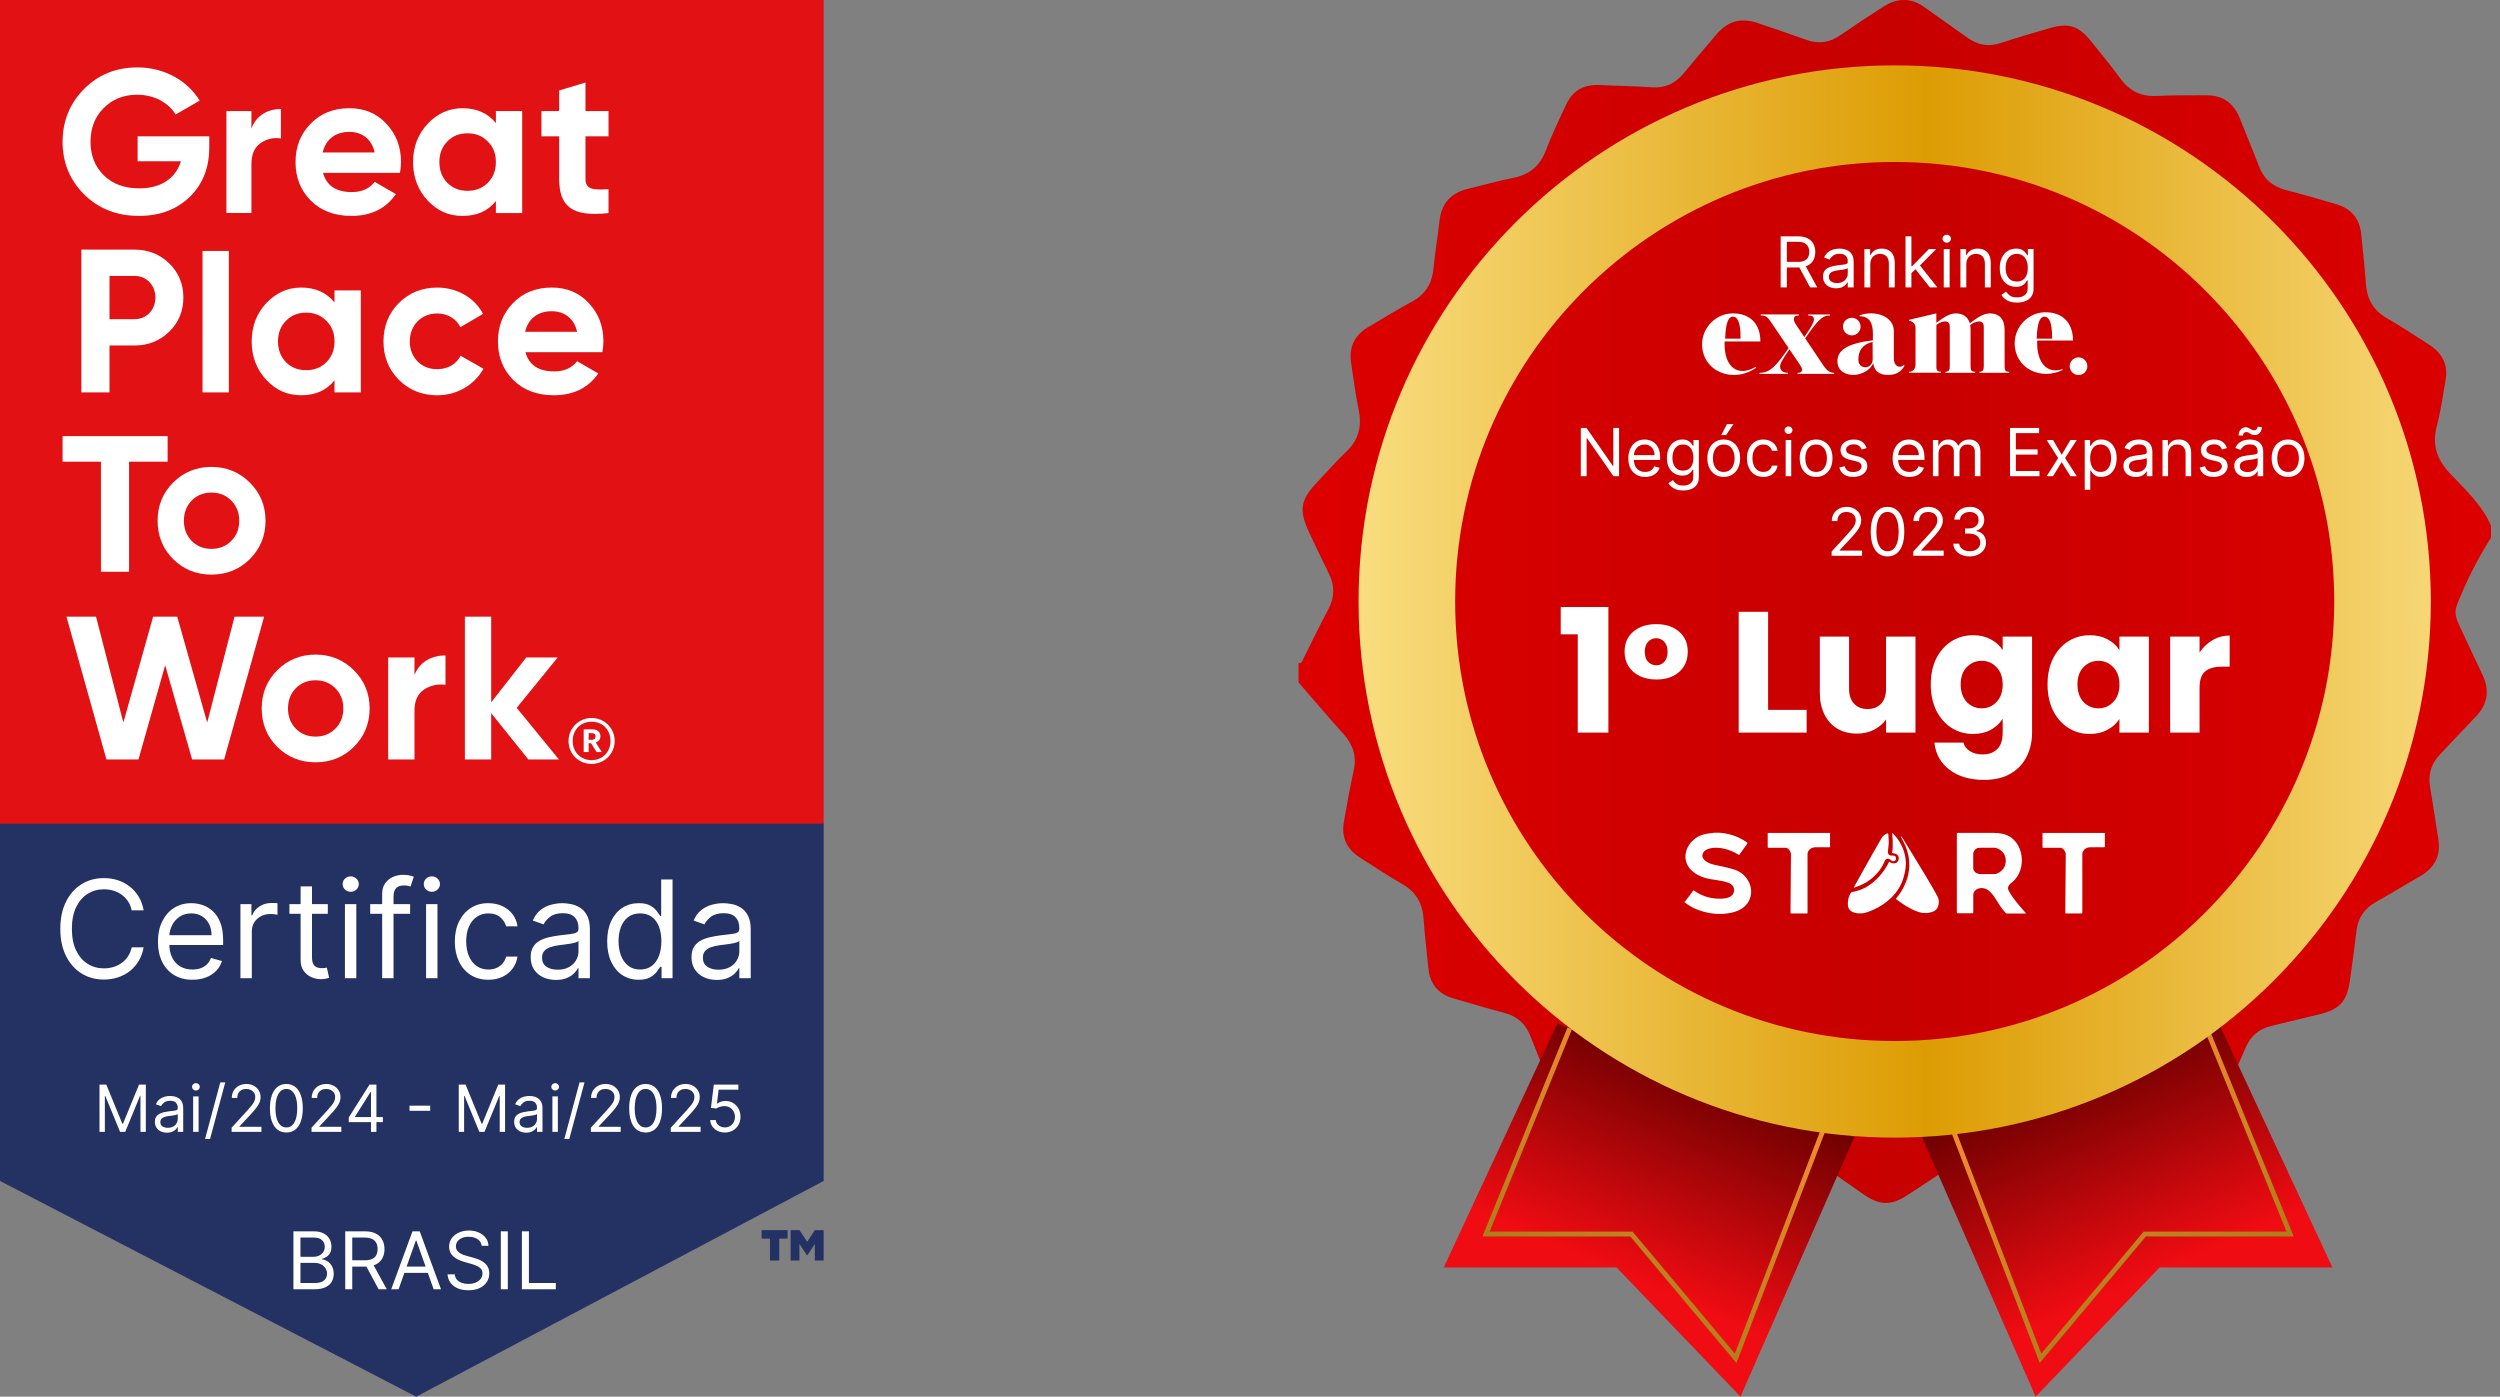 <svg width="179" height="100" viewBox="0 0 179 100" fill="none" xmlns="http://www.w3.org/2000/svg">
<rect x="0" y="0" width="179" height="100" fill="#808080" stroke="none"/>
<g clip-path="url(#clip0_1_147)">
<path d="M0 58.908V84.555L29.8 100.003L58.974 84.555V58.908H0Z" fill="#243163"/>
<path d="M58.974 0.002H0V58.975H58.974V0.002Z" fill="#E21114"/>
<path d="M14.983 9.763V10.552C14.983 12.012 14.514 13.194 13.581 14.101C12.645 15.006 11.433 15.459 9.958 15.459C8.38 15.459 7.066 14.948 6.029 13.925C4.992 12.89 4.48 11.633 4.48 10.157C4.48 8.681 4.992 7.411 6.014 6.375C7.05 5.336 8.322 4.826 9.841 4.826C11.754 4.826 13.419 5.761 14.295 7.206L12.573 8.199C12.091 7.368 11.038 6.783 9.827 6.783C8.848 6.783 8.045 7.104 7.416 7.747C6.787 8.375 6.481 9.178 6.481 10.157C6.481 11.136 6.803 11.925 7.43 12.553C8.073 13.181 8.92 13.487 9.973 13.487C11.535 13.487 12.587 12.757 12.952 11.546H9.855V9.763H14.982H14.983Z" fill="white"/>
<path d="M18.002 9.207C18.335 8.272 19.168 7.805 20.111 7.805V9.909C19.569 9.835 19.07 9.952 18.64 10.259C18.21 10.566 18.001 11.062 18.001 11.763V15.252H16.211V7.951H18.001V9.206L18.002 9.207Z" fill="white"/>
<path d="M23.132 12.377C23.38 13.299 24.066 13.752 25.192 13.752C25.907 13.752 26.463 13.503 26.827 13.021L28.346 13.897C27.631 14.935 26.564 15.46 25.162 15.46C23.949 15.46 22.986 15.094 22.255 14.364C21.525 13.635 21.16 12.713 21.16 11.603C21.16 10.493 21.525 9.588 22.241 8.859C22.957 8.113 23.891 7.748 25.017 7.748C26.084 7.748 26.974 8.113 27.66 8.859C28.361 9.603 28.712 10.508 28.712 11.603C28.712 11.852 28.683 12.1 28.639 12.377H23.133H23.132ZM26.827 10.918C26.608 9.925 25.878 9.442 25.016 9.442C24.008 9.442 23.322 9.983 23.102 10.918H26.826H26.827Z" fill="white"/>
<path d="M35.505 7.952H37.389V15.254H35.505V14.394C34.935 15.109 34.147 15.46 33.124 15.46C32.101 15.46 31.312 15.094 30.612 14.348C29.924 13.604 29.574 12.685 29.574 11.604C29.574 10.524 29.924 9.618 30.612 8.872C31.312 8.128 32.145 7.748 33.124 7.748C34.103 7.748 34.935 8.098 35.505 8.815V7.953V7.952ZM33.474 13.663C34.059 13.663 34.541 13.473 34.92 13.094C35.315 12.699 35.505 12.203 35.505 11.604C35.505 11.006 35.315 10.507 34.92 10.128C34.541 9.733 34.059 9.544 33.474 9.544C32.889 9.544 32.407 9.733 32.029 10.128C31.649 10.507 31.459 11.005 31.459 11.604C31.459 12.203 31.649 12.699 32.029 13.094C32.408 13.473 32.891 13.663 33.474 13.663Z" fill="white"/>
<path d="M43.57 9.763H41.919V12.802C41.919 13.589 42.489 13.605 43.57 13.546V15.255C40.984 15.546 40.035 14.802 40.035 12.802V9.763H38.766V7.953H40.035V6.477L41.92 5.908V7.953H43.571V9.763H43.57Z" fill="white"/>
<path d="M9.637 17.873C10.615 17.873 11.448 18.208 12.12 18.865C12.792 19.522 13.129 20.34 13.129 21.304C13.129 22.267 12.793 23.087 12.12 23.743C11.448 24.4 10.615 24.736 9.637 24.736H7.84V28.096H5.824V17.873H9.636H9.637ZM9.637 22.853C10.499 22.853 11.127 22.183 11.127 21.305C11.127 20.427 10.499 19.757 9.637 19.757H7.84V22.853H9.637Z" fill="white"/>
<path d="M16.384 17.967H14.5V28.096H16.384V17.967Z" fill="white"/>
<path d="M23.95 20.792H25.834V28.095H23.95V27.233C23.38 27.949 22.592 28.3 21.569 28.3C20.546 28.3 19.759 27.934 19.057 27.189C18.371 26.445 18.02 25.524 18.02 24.443C18.02 23.362 18.371 22.457 19.057 21.712C19.759 20.968 20.591 20.588 21.569 20.588C22.547 20.588 23.38 20.938 23.95 21.653V20.791V20.792ZM21.919 26.505C22.504 26.505 22.986 26.315 23.366 25.935C23.76 25.54 23.95 25.044 23.95 24.445C23.95 23.846 23.76 23.35 23.366 22.971C22.986 22.576 22.504 22.386 21.919 22.386C21.335 22.386 20.853 22.576 20.474 22.971C20.094 23.35 19.904 23.847 19.904 24.445C19.904 25.043 20.095 25.54 20.474 25.935C20.853 26.315 21.336 26.505 21.919 26.505Z" fill="white"/>
<path d="M28.552 27.19C27.821 26.446 27.457 25.54 27.457 24.446C27.457 23.352 27.821 22.443 28.552 21.701C29.296 20.955 30.217 20.59 31.312 20.59C32.729 20.59 33.985 21.321 34.584 22.475L32.963 23.424C32.67 22.825 32.043 22.444 31.298 22.444C30.174 22.444 29.34 23.277 29.34 24.447C29.34 25.015 29.53 25.498 29.896 25.878C30.261 26.244 30.729 26.433 31.298 26.433C32.057 26.433 32.686 26.068 32.978 25.469L34.614 26.403C33.971 27.557 32.73 28.302 31.312 28.302C30.217 28.302 29.296 27.936 28.552 27.191" fill="white"/>
<path d="M37.625 25.22C37.873 26.14 38.558 26.592 39.684 26.592C40.399 26.592 40.954 26.343 41.319 25.862L42.838 26.738C42.123 27.773 41.056 28.3 39.654 28.3C38.442 28.3 37.479 27.934 36.748 27.205C36.018 26.474 35.652 25.554 35.652 24.445C35.652 23.336 36.018 22.429 36.734 21.698C37.45 20.953 38.383 20.588 39.51 20.588C40.576 20.588 41.466 20.953 42.152 21.698C42.853 22.443 43.204 23.348 43.204 24.445C43.204 24.692 43.175 24.941 43.131 25.219H37.626L37.625 25.22ZM41.319 23.759C41.101 22.765 40.37 22.284 39.508 22.284C38.501 22.284 37.814 22.824 37.595 23.759H41.319Z" fill="white"/>
<path d="M12.002 31.225V33.057H9.241V40.938H7.227V33.057H4.48V31.225H12.002Z" fill="white"/>
<path d="M15.141 41.141C14.061 41.141 13.141 40.776 12.395 40.031C11.65 39.286 11.285 38.366 11.285 37.285C11.285 36.204 11.651 35.299 12.395 34.554C13.14 33.809 14.06 33.43 15.141 33.43C16.223 33.43 17.141 33.809 17.887 34.554C18.633 35.299 19.012 36.204 19.012 37.285C19.012 38.366 18.633 39.286 17.887 40.031C17.141 40.776 16.223 41.141 15.141 41.141ZM15.141 39.3C15.711 39.3 16.179 39.111 16.558 38.731C16.937 38.352 17.128 37.869 17.128 37.285C17.128 36.701 16.937 36.219 16.558 35.839C16.178 35.459 15.711 35.269 15.141 35.269C14.572 35.269 14.105 35.459 13.724 35.839C13.359 36.218 13.168 36.699 13.168 37.285C13.168 37.871 13.359 38.352 13.724 38.731C14.105 39.111 14.571 39.3 15.141 39.3Z" fill="white"/>
<path d="M7.62 54.378L4.758 44.152H6.875L8.832 51.734L10.964 44.152H12.688L14.835 51.734L16.793 44.152H18.911L16.048 54.378H13.755L11.826 47.629L9.914 54.378H7.62Z" fill="white"/>
<path d="M22.593 54.581C21.513 54.581 20.593 54.215 19.848 53.471C19.103 52.726 18.738 51.806 18.738 50.724C18.738 49.643 19.102 48.737 19.848 47.993C20.593 47.248 21.514 46.869 22.593 46.869C23.673 46.869 24.595 47.248 25.34 47.993C26.086 48.737 26.465 49.643 26.465 50.724C26.465 51.806 26.086 52.726 25.34 53.471C24.595 54.215 23.675 54.581 22.593 54.581ZM22.593 52.74C23.163 52.74 23.631 52.551 24.011 52.172C24.391 51.792 24.581 51.309 24.581 50.725C24.581 50.142 24.39 49.659 24.011 49.279C23.632 48.9 23.164 48.709 22.593 48.709C22.023 48.709 21.557 48.9 21.177 49.279C20.811 49.658 20.621 50.139 20.621 50.725C20.621 51.312 20.811 51.791 21.177 52.172C21.557 52.551 22.024 52.74 22.593 52.74Z" fill="white"/>
<path d="M29.677 48.331C30.028 47.396 30.904 46.928 31.897 46.928V49.031C31.327 48.959 30.802 49.075 30.349 49.381C29.896 49.689 29.677 50.186 29.677 50.887V54.378H27.793V47.075H29.677V48.331V48.331Z" fill="white"/>
<path d="M40.018 54.378H37.828L35.169 51.061V54.378H33.285V44.152H35.169V50.287L37.681 47.074H39.93L36.995 50.682L40.018 54.378Z" fill="white"/>
<path d="M40.707 53.059C40.707 52.144 41.435 51.408 42.358 51.408C43.28 51.408 44.01 52.138 44.01 53.053C44.01 53.968 43.28 54.696 42.358 54.696C41.435 54.696 40.707 53.989 40.707 53.059ZM43.711 53.053C43.711 52.242 43.146 51.676 42.358 51.676C41.57 51.676 41.004 52.249 41.004 53.059C41.004 53.869 41.599 54.427 42.358 54.427C43.117 54.427 43.711 53.862 43.711 53.052M41.792 52.218H42.365C42.744 52.218 42.989 52.376 42.989 52.711V52.717C42.989 52.962 42.848 53.096 42.655 53.156L43.087 53.847H42.715L42.321 53.215H42.148V53.847H41.792V52.217V52.218ZM42.358 52.97C42.545 52.97 42.64 52.888 42.64 52.732V52.725C42.64 52.554 42.536 52.494 42.358 52.494H42.148V52.971H42.358V52.97Z" fill="white"/>
<path d="M21.01 92.311V88.163H22.46C22.749 88.163 22.987 88.213 23.175 88.313C23.363 88.411 23.502 88.544 23.594 88.712C23.686 88.878 23.732 89.062 23.732 89.265C23.732 89.443 23.7 89.59 23.637 89.706C23.575 89.822 23.492 89.914 23.39 89.981C23.288 90.049 23.178 90.099 23.06 90.131V90.172C23.186 90.18 23.314 90.225 23.442 90.306C23.571 90.387 23.678 90.503 23.764 90.654C23.851 90.805 23.894 90.99 23.894 91.209C23.894 91.417 23.847 91.604 23.752 91.77C23.658 91.936 23.509 92.067 23.305 92.165C23.101 92.262 22.835 92.311 22.509 92.311H21.01ZM21.512 91.865H22.509C22.837 91.865 23.07 91.802 23.207 91.675C23.346 91.546 23.416 91.391 23.416 91.209C23.416 91.068 23.38 90.939 23.309 90.82C23.237 90.7 23.135 90.604 23.003 90.532C22.871 90.46 22.714 90.423 22.533 90.423H21.512V91.865ZM21.512 89.986H22.444C22.595 89.986 22.732 89.956 22.853 89.897C22.976 89.837 23.073 89.753 23.145 89.645C23.218 89.537 23.254 89.41 23.254 89.265C23.254 89.082 23.191 88.928 23.064 88.801C22.937 88.673 22.735 88.609 22.46 88.609H21.512V89.986ZM24.719 92.311V88.163H26.121C26.445 88.163 26.711 88.218 26.919 88.329C27.127 88.438 27.28 88.589 27.38 88.781C27.48 88.972 27.53 89.19 27.53 89.435C27.53 89.679 27.48 89.896 27.38 90.085C27.28 90.274 27.127 90.422 26.921 90.53C26.714 90.637 26.45 90.69 26.129 90.69H24.995V90.237H26.113C26.334 90.237 26.512 90.204 26.647 90.139C26.784 90.075 26.882 89.983 26.943 89.864C27.005 89.744 27.036 89.601 27.036 89.435C27.036 89.269 27.005 89.124 26.943 88.999C26.881 88.875 26.782 88.779 26.645 88.712C26.509 88.643 26.329 88.609 26.105 88.609H25.221V92.311H24.719ZM26.672 90.447L27.692 92.311H27.109L26.105 90.447H26.672ZM28.537 92.311H28.011L29.534 88.163H30.052L31.575 92.311H31.049L29.809 88.819H29.777L28.537 92.311ZM28.732 90.69H30.854V91.136H28.732V90.69ZM34.489 89.2C34.465 88.995 34.367 88.835 34.194 88.722C34.021 88.609 33.809 88.552 33.558 88.552C33.374 88.552 33.214 88.582 33.076 88.641C32.939 88.7 32.833 88.782 32.756 88.886C32.68 88.99 32.642 89.108 32.642 89.24C32.642 89.351 32.669 89.446 32.721 89.526C32.775 89.604 32.844 89.67 32.928 89.722C33.012 89.774 33.099 89.816 33.191 89.85C33.283 89.882 33.367 89.909 33.444 89.929L33.866 90.042C33.974 90.071 34.094 90.11 34.226 90.16C34.36 90.21 34.487 90.278 34.609 90.364C34.732 90.449 34.833 90.559 34.913 90.692C34.992 90.826 35.032 90.99 35.032 91.184C35.032 91.409 34.973 91.611 34.856 91.792C34.74 91.973 34.57 92.117 34.346 92.224C34.123 92.33 33.852 92.383 33.533 92.383C33.236 92.383 32.979 92.335 32.762 92.24C32.546 92.144 32.376 92.01 32.252 91.839C32.129 91.667 32.059 91.468 32.043 91.241H32.561C32.575 91.398 32.627 91.528 32.719 91.63C32.812 91.731 32.93 91.807 33.072 91.857C33.215 91.906 33.369 91.93 33.533 91.93C33.725 91.93 33.897 91.899 34.05 91.837C34.203 91.773 34.323 91.685 34.412 91.573C34.502 91.46 34.546 91.328 34.546 91.176C34.546 91.039 34.508 90.927 34.431 90.84C34.354 90.754 34.252 90.684 34.127 90.63C34.001 90.576 33.866 90.528 33.72 90.488L33.209 90.342C32.885 90.249 32.629 90.116 32.44 89.943C32.251 89.77 32.156 89.544 32.156 89.265C32.156 89.032 32.219 88.83 32.345 88.657C32.472 88.483 32.642 88.348 32.855 88.252C33.07 88.155 33.309 88.106 33.574 88.106C33.841 88.106 34.079 88.154 34.287 88.25C34.495 88.344 34.66 88.474 34.781 88.639C34.904 88.803 34.969 88.99 34.975 89.2H34.489ZM36.36 88.163V92.311H35.858V88.163H36.36ZM37.367 92.311V88.163H37.87V91.865H39.797V92.311H37.367Z" fill="white"/>
<path d="M10.284 65.178H9.428C9.377 64.932 9.288 64.716 9.162 64.529C9.038 64.343 8.886 64.186 8.706 64.06C8.529 63.931 8.332 63.834 8.116 63.77C7.899 63.705 7.674 63.673 7.439 63.673C7.011 63.673 6.623 63.781 6.276 63.998C5.931 64.214 5.655 64.533 5.451 64.954C5.248 65.375 5.147 65.892 5.147 66.504C5.147 67.116 5.248 67.633 5.451 68.054C5.655 68.475 5.931 68.794 6.276 69.01C6.623 69.227 7.011 69.335 7.439 69.335C7.674 69.335 7.899 69.303 8.116 69.238C8.332 69.174 8.529 69.078 8.706 68.952C8.886 68.823 9.038 68.665 9.162 68.479C9.288 68.29 9.377 68.073 9.428 67.83H10.284C10.22 68.191 10.102 68.514 9.932 68.8C9.761 69.085 9.55 69.328 9.297 69.528C9.043 69.726 8.759 69.877 8.444 69.98C8.131 70.084 7.796 70.136 7.439 70.136C6.836 70.136 6.3 69.988 5.83 69.694C5.361 69.399 4.991 68.98 4.722 68.437C4.453 67.894 4.318 67.25 4.318 66.504C4.318 65.758 4.453 65.114 4.722 64.571C4.991 64.027 5.361 63.608 5.83 63.314C6.3 63.019 6.836 62.872 7.439 62.872C7.796 62.872 8.131 62.924 8.444 63.027C8.759 63.131 9.043 63.283 9.297 63.483C9.55 63.681 9.761 63.923 9.932 64.208C10.102 64.491 10.22 64.814 10.284 65.178ZM13.78 70.15C13.269 70.15 12.829 70.037 12.458 69.811C12.09 69.583 11.806 69.266 11.605 68.858C11.407 68.449 11.308 67.972 11.308 67.429C11.308 66.886 11.407 66.407 11.605 65.993C11.806 65.576 12.084 65.252 12.441 65.019C12.8 64.785 13.219 64.667 13.697 64.667C13.974 64.667 14.246 64.713 14.516 64.805C14.785 64.897 15.03 65.047 15.251 65.254C15.472 65.459 15.648 65.731 15.779 66.069C15.91 66.407 15.976 66.824 15.976 67.319V67.664H11.888V66.96H15.147C15.147 66.66 15.088 66.393 14.968 66.159C14.851 65.924 14.682 65.739 14.464 65.603C14.248 65.467 13.992 65.399 13.697 65.399C13.373 65.399 13.092 65.48 12.855 65.641C12.62 65.8 12.44 66.007 12.313 66.262C12.186 66.518 12.123 66.792 12.123 67.084V67.553C12.123 67.954 12.192 68.293 12.33 68.572C12.471 68.848 12.665 69.059 12.914 69.204C13.162 69.346 13.451 69.418 13.78 69.418C13.994 69.418 14.188 69.388 14.36 69.328C14.535 69.266 14.686 69.174 14.812 69.052C14.939 68.927 15.037 68.773 15.106 68.589L15.893 68.81C15.81 69.077 15.671 69.312 15.475 69.514C15.28 69.715 15.038 69.871 14.75 69.984C14.463 70.094 14.139 70.15 13.78 70.15ZM17.215 70.039V64.736H18.003V65.537H18.058C18.154 65.275 18.329 65.062 18.582 64.898C18.836 64.735 19.121 64.653 19.439 64.653C19.498 64.653 19.573 64.655 19.663 64.657C19.753 64.659 19.821 64.663 19.867 64.667V65.496C19.839 65.489 19.776 65.478 19.677 65.465C19.58 65.449 19.478 65.441 19.37 65.441C19.112 65.441 18.882 65.495 18.679 65.603C18.479 65.709 18.32 65.856 18.203 66.045C18.088 66.231 18.03 66.444 18.03 66.683V70.039H17.215ZM23.471 64.736V65.427H20.723V64.736H23.471ZM21.524 63.466H22.339V68.52C22.339 68.75 22.372 68.923 22.439 69.038C22.508 69.151 22.595 69.227 22.701 69.266C22.809 69.303 22.923 69.321 23.043 69.321C23.133 69.321 23.206 69.316 23.264 69.307C23.321 69.296 23.367 69.287 23.402 69.279L23.568 70.011C23.512 70.032 23.435 70.053 23.336 70.074C23.237 70.097 23.112 70.108 22.96 70.108C22.73 70.108 22.504 70.059 22.283 69.96C22.065 69.861 21.883 69.71 21.738 69.507C21.595 69.305 21.524 69.049 21.524 68.741V63.466ZM24.697 70.039V64.736H25.511V70.039H24.697ZM25.111 63.852C24.952 63.852 24.815 63.798 24.7 63.69C24.587 63.582 24.531 63.452 24.531 63.3C24.531 63.148 24.587 63.018 24.7 62.91C24.815 62.802 24.952 62.748 25.111 62.748C25.27 62.748 25.405 62.802 25.518 62.91C25.633 63.018 25.691 63.148 25.691 63.3C25.691 63.452 25.633 63.582 25.518 63.69C25.405 63.798 25.27 63.852 25.111 63.852ZM29.365 64.736V65.427H26.506V64.736H29.365ZM27.363 70.039V64.004C27.363 63.701 27.434 63.447 27.577 63.245C27.719 63.042 27.905 62.89 28.133 62.789C28.36 62.688 28.601 62.637 28.854 62.637C29.054 62.637 29.218 62.653 29.344 62.686C29.471 62.718 29.565 62.748 29.627 62.775L29.393 63.48C29.351 63.466 29.294 63.449 29.22 63.428C29.149 63.407 29.054 63.397 28.937 63.397C28.668 63.397 28.473 63.465 28.353 63.6C28.236 63.736 28.177 63.935 28.177 64.198V70.039H27.363ZM30.507 70.039V64.736H31.322V70.039H30.507ZM30.921 63.852C30.762 63.852 30.625 63.798 30.51 63.69C30.398 63.582 30.341 63.452 30.341 63.3C30.341 63.148 30.398 63.018 30.51 62.91C30.625 62.802 30.762 62.748 30.921 62.748C31.08 62.748 31.216 62.802 31.328 62.91C31.444 63.018 31.501 63.148 31.501 63.3C31.501 63.452 31.444 63.582 31.328 63.69C31.216 63.798 31.08 63.852 30.921 63.852ZM34.968 70.15C34.471 70.15 34.043 70.032 33.684 69.797C33.325 69.563 33.049 69.239 32.855 68.827C32.662 68.415 32.565 67.945 32.565 67.415C32.565 66.877 32.664 66.401 32.862 65.99C33.062 65.575 33.341 65.252 33.698 65.019C34.057 64.785 34.476 64.667 34.954 64.667C35.327 64.667 35.663 64.736 35.962 64.874C36.262 65.013 36.507 65.206 36.698 65.454C36.889 65.703 37.007 65.993 37.053 66.324H36.239C36.176 66.083 36.038 65.869 35.824 65.682C35.612 65.493 35.327 65.399 34.968 65.399C34.651 65.399 34.372 65.482 34.133 65.648C33.896 65.811 33.71 66.042 33.577 66.342C33.446 66.638 33.38 66.987 33.38 67.388C33.38 67.797 33.444 68.154 33.573 68.458C33.705 68.762 33.889 68.998 34.126 69.166C34.365 69.334 34.646 69.418 34.968 69.418C35.18 69.418 35.372 69.381 35.545 69.307C35.717 69.234 35.863 69.128 35.983 68.99C36.103 68.852 36.188 68.686 36.239 68.492H37.053C37.007 68.805 36.893 69.087 36.712 69.338C36.532 69.587 36.294 69.785 35.997 69.932C35.702 70.077 35.359 70.15 34.968 70.15ZM39.805 70.163C39.469 70.163 39.164 70.1 38.89 69.974C38.616 69.845 38.399 69.659 38.237 69.418C38.076 69.174 37.996 68.879 37.996 68.534C37.996 68.23 38.056 67.984 38.175 67.795C38.295 67.604 38.455 67.454 38.655 67.346C38.855 67.238 39.076 67.157 39.318 67.105C39.562 67.049 39.807 67.006 40.053 66.973C40.376 66.932 40.637 66.901 40.837 66.88C41.04 66.857 41.187 66.819 41.279 66.766C41.373 66.713 41.42 66.621 41.42 66.49V66.462C41.42 66.122 41.327 65.857 41.141 65.668C40.957 65.48 40.677 65.385 40.302 65.385C39.913 65.385 39.608 65.471 39.387 65.641C39.166 65.811 39.011 65.993 38.921 66.186L38.148 65.91C38.286 65.588 38.47 65.337 38.7 65.157C38.932 64.976 39.186 64.849 39.46 64.778C39.736 64.704 40.007 64.667 40.274 64.667C40.445 64.667 40.64 64.688 40.861 64.729C41.084 64.769 41.3 64.85 41.507 64.975C41.716 65.099 41.89 65.286 42.028 65.537C42.166 65.788 42.235 66.124 42.235 66.545V70.039H41.42V69.321H41.379C41.324 69.436 41.232 69.559 41.103 69.69C40.974 69.822 40.803 69.933 40.589 70.025C40.374 70.117 40.113 70.163 39.805 70.163ZM39.929 69.431C40.251 69.431 40.523 69.368 40.744 69.242C40.967 69.115 41.135 68.952 41.248 68.751C41.363 68.551 41.42 68.341 41.42 68.12V67.374C41.386 67.415 41.31 67.453 41.193 67.488C41.078 67.52 40.944 67.549 40.792 67.574C40.643 67.597 40.496 67.618 40.354 67.636C40.213 67.652 40.099 67.666 40.012 67.678C39.8 67.705 39.602 67.75 39.418 67.812C39.236 67.872 39.089 67.963 38.976 68.085C38.866 68.205 38.81 68.368 38.81 68.575C38.81 68.858 38.915 69.072 39.125 69.217C39.336 69.36 39.605 69.431 39.929 69.431ZM45.725 70.15C45.283 70.15 44.893 70.038 44.554 69.815C44.216 69.589 43.951 69.272 43.76 68.862C43.569 68.45 43.474 67.963 43.474 67.401C43.474 66.844 43.569 66.361 43.76 65.951C43.951 65.542 44.217 65.225 44.558 65.002C44.898 64.779 45.292 64.667 45.739 64.667C46.084 64.667 46.356 64.725 46.557 64.84C46.759 64.953 46.913 65.082 47.019 65.227C47.127 65.369 47.212 65.487 47.271 65.579H47.34V62.969H48.155V70.039H47.368V69.224H47.271C47.212 69.321 47.126 69.443 47.016 69.59C46.905 69.735 46.748 69.865 46.543 69.98C46.338 70.093 46.065 70.15 45.725 70.15ZM45.835 69.418C46.162 69.418 46.438 69.332 46.664 69.162C46.889 68.99 47.061 68.751 47.178 68.448C47.295 68.141 47.354 67.788 47.354 67.388C47.354 66.992 47.297 66.645 47.182 66.349C47.066 66.049 46.896 65.817 46.671 65.651C46.445 65.483 46.167 65.399 45.835 65.399C45.49 65.399 45.202 65.488 44.972 65.665C44.744 65.84 44.573 66.078 44.458 66.38C44.345 66.679 44.288 67.015 44.288 67.388C44.288 67.765 44.346 68.108 44.461 68.416C44.578 68.723 44.751 68.966 44.979 69.148C45.209 69.328 45.495 69.418 45.835 69.418ZM51.321 70.163C50.985 70.163 50.68 70.1 50.406 69.974C50.132 69.845 49.915 69.659 49.754 69.418C49.593 69.174 49.512 68.879 49.512 68.534C49.512 68.23 49.572 67.984 49.691 67.795C49.811 67.604 49.971 67.454 50.171 67.346C50.371 67.238 50.593 67.157 50.834 67.105C51.078 67.049 51.323 67.006 51.569 66.973C51.892 66.932 52.153 66.901 52.353 66.88C52.556 66.857 52.703 66.819 52.795 66.766C52.889 66.713 52.937 66.621 52.937 66.49V66.462C52.937 66.122 52.843 65.857 52.657 65.668C52.473 65.48 52.193 65.385 51.818 65.385C51.429 65.385 51.124 65.471 50.903 65.641C50.682 65.811 50.527 65.993 50.437 66.186L49.664 65.91C49.802 65.588 49.986 65.337 50.216 65.157C50.449 64.976 50.702 64.849 50.976 64.778C51.252 64.704 51.523 64.667 51.79 64.667C51.961 64.667 52.156 64.688 52.377 64.729C52.601 64.769 52.816 64.85 53.023 64.975C53.232 65.099 53.406 65.286 53.544 65.537C53.682 65.788 53.751 66.124 53.751 66.545V70.039H52.937V69.321H52.895C52.84 69.436 52.748 69.559 52.619 69.69C52.49 69.822 52.319 69.933 52.105 70.025C51.891 70.117 51.629 70.163 51.321 70.163ZM51.445 69.431C51.767 69.431 52.039 69.368 52.26 69.242C52.483 69.115 52.651 68.952 52.764 68.751C52.879 68.551 52.937 68.341 52.937 68.12V67.374C52.902 67.415 52.826 67.453 52.709 67.488C52.594 67.52 52.46 67.549 52.308 67.574C52.159 67.597 52.013 67.618 51.87 67.636C51.73 67.652 51.615 67.666 51.528 67.678C51.316 67.705 51.118 67.75 50.934 67.812C50.752 67.872 50.605 67.963 50.492 68.085C50.382 68.205 50.327 68.368 50.327 68.575C50.327 68.858 50.431 69.072 50.641 69.217C50.853 69.36 51.121 69.431 51.445 69.431Z" fill="white"/>
<path d="M7.124 77.659H7.613L8.763 80.466H8.802L9.952 77.659H10.441V81.041H10.057V78.471H10.024L8.967 81.041H8.597L7.541 78.471H7.508V81.041H7.124V77.659ZM11.955 81.1C11.795 81.1 11.649 81.07 11.518 81.01C11.387 80.948 11.283 80.859 11.206 80.744C11.129 80.627 11.09 80.486 11.09 80.321C11.09 80.176 11.119 80.058 11.176 79.968C11.233 79.876 11.31 79.805 11.405 79.753C11.501 79.701 11.607 79.663 11.722 79.637C11.839 79.611 11.956 79.59 12.074 79.575C12.228 79.555 12.353 79.54 12.449 79.53C12.546 79.519 12.616 79.501 12.661 79.475C12.706 79.45 12.728 79.406 12.728 79.343V79.33C12.728 79.167 12.684 79.041 12.594 78.95C12.506 78.86 12.373 78.815 12.193 78.815C12.007 78.815 11.861 78.856 11.755 78.937C11.65 79.019 11.575 79.106 11.533 79.198L11.163 79.066C11.229 78.912 11.317 78.792 11.427 78.706C11.538 78.619 11.659 78.558 11.79 78.524C11.922 78.489 12.052 78.471 12.18 78.471C12.261 78.471 12.355 78.481 12.461 78.501C12.567 78.52 12.67 78.559 12.77 78.618C12.87 78.678 12.953 78.767 13.019 78.888C13.085 79.007 13.118 79.168 13.118 79.37V81.041H12.728V80.698H12.708C12.682 80.753 12.638 80.811 12.576 80.874C12.515 80.937 12.433 80.99 12.33 81.034C12.228 81.078 12.103 81.1 11.955 81.1ZM12.015 80.75C12.169 80.75 12.299 80.72 12.405 80.659C12.511 80.599 12.592 80.521 12.646 80.425C12.701 80.329 12.728 80.228 12.728 80.123V79.766C12.712 79.786 12.675 79.804 12.619 79.821C12.564 79.836 12.5 79.85 12.428 79.862C12.356 79.873 12.286 79.883 12.218 79.892C12.151 79.899 12.096 79.906 12.054 79.911C11.953 79.925 11.858 79.946 11.77 79.976C11.683 80.004 11.613 80.048 11.559 80.106C11.506 80.163 11.48 80.242 11.48 80.341C11.48 80.476 11.53 80.579 11.63 80.648C11.731 80.716 11.86 80.75 12.015 80.75ZM13.829 81.041V78.504H14.219V81.041H13.829ZM14.027 78.082C13.951 78.082 13.886 78.056 13.831 78.004C13.777 77.952 13.75 77.89 13.75 77.817C13.75 77.745 13.777 77.683 13.831 77.631C13.886 77.579 13.951 77.553 14.027 77.553C14.103 77.553 14.168 77.579 14.222 77.631C14.277 77.683 14.305 77.745 14.305 77.817C14.305 77.89 14.277 77.952 14.222 78.004C14.168 78.056 14.103 78.082 14.027 78.082ZM16.128 77.5L15.039 81.55H14.682L15.772 77.5H16.128ZM16.584 81.041V80.744L17.7 79.522C17.831 79.379 17.939 79.254 18.024 79.148C18.109 79.042 18.172 78.942 18.212 78.848C18.254 78.753 18.275 78.654 18.275 78.551C18.275 78.432 18.246 78.329 18.189 78.242C18.133 78.155 18.056 78.088 17.958 78.04C17.86 77.993 17.75 77.969 17.628 77.969C17.498 77.969 17.384 77.996 17.287 78.05C17.192 78.103 17.117 78.177 17.064 78.273C17.013 78.369 16.987 78.481 16.987 78.61H16.597C16.597 78.412 16.643 78.238 16.734 78.088C16.826 77.939 16.95 77.822 17.107 77.738C17.266 77.654 17.444 77.613 17.641 77.613C17.839 77.613 18.015 77.654 18.168 77.738C18.321 77.822 18.441 77.935 18.528 78.077C18.615 78.219 18.658 78.377 18.658 78.551C18.658 78.675 18.636 78.797 18.59 78.916C18.546 79.033 18.469 79.165 18.359 79.31C18.25 79.454 18.099 79.631 17.905 79.839L17.145 80.651V80.678H18.718V81.041H16.584ZM20.503 81.087C20.254 81.087 20.042 81.019 19.867 80.884C19.692 80.748 19.558 80.55 19.466 80.291C19.373 80.031 19.327 79.718 19.327 79.35C19.327 78.984 19.373 78.672 19.466 78.414C19.559 78.154 19.694 77.956 19.869 77.819C20.045 77.681 20.256 77.613 20.503 77.613C20.749 77.613 20.96 77.681 21.135 77.819C21.311 77.956 21.446 78.154 21.538 78.414C21.632 78.672 21.679 78.984 21.679 79.35C21.679 79.718 21.632 80.031 21.54 80.291C21.447 80.55 21.314 80.748 21.139 80.884C20.963 81.019 20.752 81.087 20.503 81.087ZM20.503 80.724C20.749 80.724 20.941 80.605 21.078 80.367C21.214 80.129 21.282 79.79 21.282 79.35C21.282 79.057 21.251 78.808 21.188 78.602C21.127 78.396 21.037 78.239 20.921 78.131C20.805 78.023 20.666 77.969 20.503 77.969C20.258 77.969 20.067 78.09 19.93 78.331C19.792 78.571 19.723 78.911 19.723 79.35C19.723 79.643 19.754 79.892 19.816 80.096C19.877 80.301 19.966 80.457 20.082 80.564C20.198 80.671 20.339 80.724 20.503 80.724ZM22.306 81.041V80.744L23.422 79.522C23.553 79.379 23.661 79.254 23.746 79.148C23.831 79.042 23.894 78.942 23.934 78.848C23.976 78.753 23.997 78.654 23.997 78.551C23.997 78.432 23.969 78.329 23.911 78.242C23.855 78.155 23.778 78.088 23.68 78.04C23.582 77.993 23.472 77.969 23.35 77.969C23.22 77.969 23.107 77.996 23.01 78.05C22.914 78.103 22.84 78.177 22.787 78.273C22.735 78.369 22.709 78.481 22.709 78.61H22.319C22.319 78.412 22.365 78.238 22.456 78.088C22.548 77.939 22.672 77.822 22.83 77.738C22.988 77.654 23.166 77.613 23.363 77.613C23.561 77.613 23.737 77.654 23.89 77.738C24.043 77.822 24.163 77.935 24.25 78.077C24.337 78.219 24.38 78.377 24.38 78.551C24.38 78.675 24.358 78.797 24.313 78.916C24.269 79.033 24.192 79.165 24.081 79.31C23.973 79.454 23.821 79.631 23.627 79.839L22.868 80.651V80.678H24.44V81.041H22.306ZM24.97 80.347V80.01L26.456 77.659H26.701V78.181H26.535L25.413 79.958V79.984H27.414V80.347H24.97ZM26.562 81.041V80.245V80.088V77.659H26.952V81.041H26.562ZM30.801 79.168V79.532H29.321V79.168H30.801ZM32.847 77.659H33.336L34.486 80.466H34.525L35.675 77.659H36.163V81.041H35.78V78.471H35.747L34.69 81.041H34.32L33.264 78.471H33.23V81.041H32.847V77.659ZM37.678 81.1C37.517 81.1 37.372 81.07 37.241 81.01C37.11 80.948 37.005 80.859 36.928 80.744C36.851 80.627 36.813 80.486 36.813 80.321C36.813 80.176 36.842 80.058 36.899 79.968C36.956 79.876 37.032 79.805 37.128 79.753C37.224 79.701 37.33 79.663 37.445 79.637C37.562 79.611 37.679 79.59 37.797 79.575C37.951 79.555 38.076 79.54 38.172 79.53C38.269 79.519 38.339 79.501 38.383 79.475C38.428 79.45 38.451 79.406 38.451 79.343V79.33C38.451 79.167 38.407 79.041 38.317 78.95C38.229 78.86 38.096 78.815 37.916 78.815C37.73 78.815 37.584 78.856 37.478 78.937C37.373 79.019 37.298 79.106 37.255 79.198L36.886 79.066C36.952 78.912 37.04 78.792 37.15 78.706C37.261 78.619 37.382 78.558 37.513 78.524C37.645 78.489 37.775 78.471 37.903 78.471C37.984 78.471 38.078 78.481 38.184 78.501C38.29 78.52 38.393 78.559 38.492 78.618C38.593 78.678 38.676 78.767 38.742 78.888C38.808 79.007 38.841 79.168 38.841 79.37V81.041H38.451V80.698H38.431C38.405 80.753 38.361 80.811 38.299 80.874C38.237 80.937 38.156 80.99 38.053 81.034C37.951 81.078 37.826 81.1 37.678 81.1ZM37.738 80.75C37.892 80.75 38.022 80.72 38.127 80.659C38.234 80.599 38.315 80.521 38.368 80.425C38.424 80.329 38.451 80.228 38.451 80.123V79.766C38.435 79.786 38.398 79.804 38.342 79.821C38.287 79.836 38.223 79.85 38.151 79.862C38.079 79.873 38.009 79.883 37.941 79.892C37.874 79.899 37.819 79.906 37.777 79.911C37.676 79.925 37.581 79.946 37.493 79.976C37.406 80.004 37.336 80.048 37.282 80.106C37.229 80.163 37.203 80.242 37.203 80.341C37.203 80.476 37.253 80.579 37.353 80.648C37.454 80.716 37.582 80.75 37.738 80.75ZM39.552 81.041V78.504H39.942V81.041H39.552ZM39.75 78.082C39.674 78.082 39.609 78.056 39.554 78.004C39.5 77.952 39.473 77.89 39.473 77.817C39.473 77.745 39.5 77.683 39.554 77.631C39.609 77.579 39.674 77.553 39.75 77.553C39.826 77.553 39.891 77.579 39.945 77.631C40 77.683 40.028 77.745 40.028 77.817C40.028 77.89 40 77.952 39.945 78.004C39.891 78.056 39.826 78.082 39.75 78.082ZM41.851 77.5L40.761 81.55H40.405L41.495 77.5H41.851ZM42.307 81.041V80.744L43.423 79.522C43.554 79.379 43.662 79.254 43.747 79.148C43.832 79.042 43.894 78.942 43.935 78.848C43.977 78.753 43.998 78.654 43.998 78.551C43.998 78.432 43.969 78.329 43.912 78.242C43.856 78.155 43.779 78.088 43.681 78.04C43.583 77.993 43.473 77.969 43.35 77.969C43.221 77.969 43.107 77.996 43.01 78.05C42.914 78.103 42.84 78.177 42.787 78.273C42.736 78.369 42.71 78.481 42.71 78.61H42.32C42.32 78.412 42.366 78.238 42.457 78.088C42.548 77.939 42.673 77.822 42.83 77.738C42.989 77.654 43.167 77.613 43.364 77.613C43.562 77.613 43.737 77.654 43.891 77.738C44.044 77.822 44.164 77.935 44.251 78.077C44.337 78.219 44.381 78.377 44.381 78.551C44.381 78.675 44.358 78.797 44.313 78.916C44.269 79.033 44.192 79.165 44.082 79.31C43.973 79.454 43.822 79.631 43.628 79.839L42.868 80.651V80.678H44.441V81.041H42.307ZM46.226 81.087C45.977 81.087 45.765 81.019 45.59 80.884C45.415 80.748 45.281 80.55 45.189 80.291C45.096 80.031 45.05 79.718 45.05 79.35C45.05 78.984 45.096 78.672 45.189 78.414C45.282 78.154 45.416 77.956 45.592 77.819C45.768 77.681 45.979 77.613 46.226 77.613C46.472 77.613 46.683 77.681 46.858 77.819C47.034 77.956 47.169 78.154 47.261 78.414C47.355 78.672 47.401 78.984 47.401 79.35C47.401 79.718 47.355 80.031 47.263 80.291C47.17 80.55 47.037 80.748 46.861 80.884C46.686 81.019 46.474 81.087 46.226 81.087ZM46.226 80.724C46.472 80.724 46.664 80.605 46.8 80.367C46.937 80.129 47.005 79.79 47.005 79.35C47.005 79.057 46.974 78.808 46.911 78.602C46.849 78.396 46.76 78.239 46.644 78.131C46.528 78.023 46.389 77.969 46.226 77.969C45.981 77.969 45.79 78.09 45.653 78.331C45.515 78.571 45.446 78.911 45.446 79.35C45.446 79.643 45.477 79.892 45.539 80.096C45.6 80.301 45.689 80.457 45.805 80.564C45.921 80.671 46.062 80.724 46.226 80.724ZM48.029 81.041V80.744L49.145 79.522C49.276 79.379 49.384 79.254 49.469 79.148C49.554 79.042 49.617 78.942 49.657 78.848C49.699 78.753 49.72 78.654 49.72 78.551C49.72 78.432 49.691 78.329 49.634 78.242C49.578 78.155 49.501 78.088 49.403 78.04C49.305 77.993 49.195 77.969 49.073 77.969C48.943 77.969 48.83 77.996 48.733 78.05C48.637 78.103 48.562 78.177 48.51 78.273C48.458 78.369 48.432 78.481 48.432 78.61H48.042C48.042 78.412 48.088 78.238 48.179 78.088C48.271 77.939 48.395 77.822 48.553 77.738C48.711 77.654 48.889 77.613 49.086 77.613C49.284 77.613 49.46 77.654 49.613 77.738C49.766 77.822 49.886 77.935 49.973 78.077C50.06 78.219 50.103 78.377 50.103 78.551C50.103 78.675 50.081 78.797 50.036 78.916C49.992 79.033 49.914 79.165 49.804 79.31C49.695 79.454 49.544 79.631 49.35 79.839L48.591 80.651V80.678H50.163V81.041H48.029ZM51.902 81.087C51.708 81.087 51.533 81.049 51.378 80.972C51.223 80.895 51.099 80.789 51.005 80.655C50.911 80.52 50.86 80.367 50.851 80.195H51.248C51.263 80.349 51.333 80.475 51.456 80.575C51.58 80.674 51.729 80.724 51.902 80.724C52.04 80.724 52.164 80.692 52.272 80.626C52.381 80.561 52.466 80.472 52.528 80.359C52.59 80.245 52.622 80.115 52.622 79.971C52.622 79.823 52.589 79.692 52.524 79.576C52.46 79.46 52.372 79.368 52.26 79.3C52.148 79.233 52.02 79.199 51.875 79.198C51.772 79.197 51.666 79.213 51.557 79.246C51.448 79.278 51.358 79.319 51.287 79.37L50.904 79.323L51.109 77.659H52.866V78.022H51.453L51.334 79.02H51.353C51.423 78.965 51.51 78.919 51.614 78.883C51.719 78.846 51.828 78.828 51.941 78.828C52.148 78.828 52.333 78.878 52.495 78.977C52.657 79.075 52.785 79.209 52.878 79.38C52.971 79.55 53.018 79.745 53.018 79.964C53.018 80.18 52.97 80.373 52.873 80.542C52.777 80.711 52.645 80.844 52.476 80.942C52.308 81.039 52.116 81.087 51.902 81.087Z" fill="white"/>
<path d="M56.393 88.076V88.686H55.794V90.253H55.13V88.686H54.531V88.076H56.393ZM58.341 88.076H58.973V90.254H58.341V89.067L57.818 89.862H57.763L57.24 89.067V90.254H56.608V88.076H57.24L57.796 88.914L58.34 88.076H58.341Z" fill="#243163"/>
</g>
<g clip-path="url(#clip1_1_147)">
<path d="M178.354 37.631V38.496C177.382 40.042 176.552 41.66 175.9 43.363C175.713 43.851 175.871 44.326 176.085 44.779C176.637 45.95 177.176 47.126 177.735 48.295C178.267 49.408 178.133 50.404 177.27 51.302C176.412 52.196 175.573 53.107 174.717 53.999C174.073 54.672 173.834 55.446 173.996 56.371C174.209 57.59 174.377 58.818 174.579 60.039C174.776 61.232 174.347 62.115 173.307 62.719C172.236 63.34 171.181 63.983 170.104 64.59C169.288 65.05 168.832 65.716 168.723 66.647C168.583 67.847 168.422 69.046 168.249 70.241C168.034 71.712 167.502 72.278 166.048 72.629C164.901 72.905 163.755 73.185 162.608 73.46C161.734 73.669 161.135 74.188 160.783 75.02C160.311 76.132 159.814 77.233 159.323 78.336C158.739 79.644 158.073 80.062 156.627 80.008C155.448 79.965 154.269 79.913 153.091 79.846C152.127 79.791 151.362 80.117 150.752 80.88C149.996 81.824 149.197 82.732 148.423 83.662C147.631 84.613 146.673 84.898 145.494 84.468C144.387 84.063 143.26 83.714 142.155 83.306C141.188 82.95 140.315 83.034 139.463 83.643C138.527 84.312 137.55 84.923 136.59 85.557C135.416 86.334 134.581 86.325 133.416 85.507C132.449 84.829 131.474 84.162 130.532 83.453C129.719 82.841 128.867 82.754 127.924 83.062C126.804 83.429 125.671 83.762 124.545 84.112C123.351 84.483 122.484 84.241 121.703 83.276C120.942 82.338 120.171 81.402 119.46 80.425C118.822 79.547 118.002 79.192 116.936 79.239C115.786 79.291 114.632 79.284 113.483 79.291C112.148 79.299 111.439 78.803 110.923 77.529C110.472 76.41 110.005 75.295 109.568 74.171C109.229 73.299 108.629 72.763 107.719 72.523C106.495 72.201 105.283 71.84 104.068 71.487C102.983 71.173 102.375 70.46 102.269 69.323C102.16 68.147 102.006 66.976 101.929 65.799C101.854 64.668 101.37 63.853 100.379 63.284C99.356 62.698 98.374 62.041 97.378 61.407C96.428 60.803 96.022 59.946 96.224 58.828C96.446 57.613 96.648 56.39 96.921 55.187C97.154 54.162 96.89 53.335 96.202 52.567C95.107 51.35 94.047 50.098 92.974 48.862C92.974 48.4 92.974 47.94 92.974 47.478C93.21 47.513 93.243 47.321 93.318 47.172C93.911 45.988 94.483 44.793 95.107 43.626C95.567 42.765 95.576 41.937 95.149 41.072C94.665 40.092 94.196 39.103 93.731 38.114C92.986 36.526 93.108 35.795 94.3 34.54C94.995 33.808 95.655 33.042 96.385 32.35C97.267 31.514 97.526 30.55 97.286 29.373C97.056 28.246 96.902 27.101 96.736 25.961C96.575 24.846 96.987 23.992 97.967 23.42C99.012 22.811 100.037 22.169 101.099 21.594C102.081 21.063 102.548 20.267 102.644 19.173C102.745 18.056 102.942 16.948 103.065 15.832C103.206 14.553 103.896 13.799 105.14 13.508C106.205 13.261 107.256 12.948 108.328 12.739C109.478 12.516 110.235 11.918 110.664 10.813C111.102 9.687 111.617 8.591 112.132 7.498C112.625 6.452 113.412 6.03 114.565 6.089C115.801 6.151 117.041 6.163 118.276 6.251C119.227 6.319 119.951 5.973 120.543 5.26C121.315 4.33 122.094 3.403 122.879 2.483C123.726 1.493 124.641 1.242 125.889 1.662C127.034 2.046 128.177 2.437 129.313 2.848C130.196 3.168 130.993 3.059 131.766 2.525C132.785 1.821 133.815 1.135 134.86 0.471C135.821 -0.14 136.801 -0.188 137.765 0.497C138.797 1.232 139.836 1.958 140.865 2.696C141.591 3.217 142.35 3.377 143.225 3.087C144.399 2.698 145.589 2.357 146.777 2.01C148.117 1.617 148.84 1.854 149.723 2.961C150.423 3.839 151.148 4.7 151.807 5.61C152.478 6.537 153.33 6.936 154.475 6.869C155.623 6.801 156.778 6.837 157.93 6.822C159.142 6.805 159.94 7.377 160.38 8.497C160.821 9.623 161.301 10.733 161.727 11.864C162.081 12.806 162.719 13.367 163.694 13.614C164.893 13.918 166.077 14.278 167.267 14.618C168.356 14.931 168.956 15.658 169.065 16.788C169.179 17.964 169.319 19.137 169.399 20.314C169.473 21.405 169.916 22.216 170.886 22.775C171.934 23.378 172.942 24.047 173.958 24.703C174.866 25.289 175.295 26.11 175.103 27.203C174.908 28.308 174.762 29.427 174.477 30.507C174.124 31.849 174.474 32.888 175.409 33.888C176.493 35.044 177.697 36.129 178.352 37.63L178.354 37.631Z" fill="url(#paint0_linear_1_147)"/>
<path d="M111.499 73.287L103.372 90.751H115.746L124.619 100.002L132.767 81.414L111.499 73.287Z" fill="url(#paint1_linear_1_147)"/>
<path d="M112.394 73.629L106.399 88.356H116.809L124.273 97.254L130.654 80.608" stroke="url(#paint2_linear_1_147)" stroke-width="0.346" stroke-miterlimit="10"/>
<path d="M158.874 73.287L167.001 90.751H154.626L145.752 100.002L137.606 81.414L158.874 73.287Z" fill="url(#paint3_linear_1_147)"/>
<path d="M139.72 80.608L146.1 97.254L153.565 88.356H163.974L157.979 73.629" stroke="url(#paint4_linear_1_147)" stroke-width="0.346" stroke-miterlimit="10"/>
<path d="M135.659 77.995C154.95 77.995 170.588 62.357 170.588 43.067C170.588 23.776 154.95 8.139 135.659 8.139C116.369 8.139 100.731 23.776 100.731 43.067C100.731 62.357 116.369 77.995 135.659 77.995Z" stroke="url(#paint5_linear_1_147)" stroke-width="6.916" stroke-miterlimit="10"/>
<path d="M127.495 20.58V16.921H128.731C129.017 16.921 129.252 16.97 129.435 17.067C129.619 17.164 129.755 17.297 129.843 17.466C129.931 17.635 129.975 17.827 129.975 18.043C129.975 18.258 129.931 18.45 129.843 18.616C129.755 18.783 129.619 18.914 129.437 19.009C129.255 19.104 129.022 19.151 128.738 19.151H127.738V18.75H128.724C128.919 18.75 129.077 18.722 129.196 18.665C129.316 18.607 129.403 18.526 129.457 18.422C129.512 18.316 129.539 18.189 129.539 18.043C129.539 17.896 129.512 17.768 129.457 17.659C129.402 17.549 129.314 17.464 129.194 17.405C129.074 17.344 128.915 17.314 128.717 17.314H127.938V20.58H127.495ZM129.217 18.936L130.118 20.58H129.603L128.717 18.936H129.217ZM131.464 20.644C131.29 20.644 131.132 20.612 130.99 20.546C130.849 20.479 130.736 20.384 130.653 20.258C130.569 20.132 130.527 19.98 130.527 19.801C130.527 19.644 130.558 19.516 130.62 19.419C130.682 19.32 130.765 19.242 130.869 19.186C130.972 19.13 131.087 19.089 131.212 19.061C131.338 19.033 131.465 19.01 131.592 18.993C131.759 18.972 131.894 18.956 131.998 18.945C132.103 18.933 132.179 18.914 132.227 18.886C132.276 18.859 132.3 18.811 132.3 18.743V18.729C132.3 18.553 132.252 18.416 132.155 18.318C132.06 18.22 131.915 18.171 131.721 18.171C131.52 18.171 131.362 18.215 131.248 18.304C131.133 18.392 131.053 18.486 131.006 18.586L130.606 18.443C130.678 18.276 130.773 18.146 130.892 18.053C131.012 17.959 131.143 17.894 131.285 17.857C131.428 17.819 131.569 17.8 131.707 17.8C131.795 17.8 131.896 17.811 132.011 17.832C132.126 17.852 132.237 17.895 132.345 17.959C132.453 18.023 132.543 18.12 132.615 18.25C132.686 18.38 132.722 18.554 132.722 18.772V20.58H132.3V20.208H132.279C132.25 20.268 132.202 20.332 132.136 20.4C132.069 20.468 131.98 20.525 131.869 20.573C131.759 20.621 131.623 20.644 131.464 20.644ZM131.528 20.266C131.695 20.266 131.835 20.233 131.95 20.167C132.065 20.102 132.152 20.017 132.211 19.914C132.27 19.81 132.3 19.701 132.3 19.587V19.201C132.282 19.222 132.243 19.242 132.182 19.26C132.123 19.276 132.053 19.291 131.975 19.304C131.897 19.316 131.822 19.327 131.748 19.336C131.675 19.345 131.616 19.352 131.571 19.358C131.461 19.372 131.359 19.395 131.264 19.428C131.17 19.459 131.093 19.506 131.035 19.569C130.978 19.631 130.949 19.715 130.949 19.823C130.949 19.969 131.003 20.08 131.112 20.155C131.221 20.229 131.36 20.266 131.528 20.266ZM133.913 18.929V20.58H133.491V17.835H133.899V18.264H133.935C133.999 18.125 134.097 18.013 134.228 17.928C134.359 17.843 134.528 17.8 134.735 17.8C134.921 17.8 135.083 17.838 135.223 17.914C135.362 17.989 135.471 18.104 135.548 18.257C135.625 18.41 135.664 18.603 135.664 18.836V20.58H135.242V18.865C135.242 18.649 135.187 18.481 135.075 18.361C134.963 18.239 134.809 18.179 134.614 18.179C134.479 18.179 134.359 18.208 134.253 18.266C134.148 18.325 134.065 18.41 134.004 18.522C133.943 18.634 133.913 18.769 133.913 18.929ZM136.828 19.579L136.821 19.058H136.906L138.107 17.835H138.629L137.35 19.129H137.314L136.828 19.579ZM136.435 20.58V16.921H136.856V20.58H136.435ZM138.179 20.58L137.107 19.222L137.407 18.929L138.715 20.58H138.179ZM139.172 20.58V17.835H139.593V20.58H139.172ZM139.386 17.378C139.304 17.378 139.233 17.35 139.174 17.294C139.115 17.238 139.086 17.171 139.086 17.092C139.086 17.014 139.115 16.946 139.174 16.89C139.233 16.834 139.304 16.806 139.386 16.806C139.468 16.806 139.539 16.834 139.597 16.89C139.657 16.946 139.686 17.014 139.686 17.092C139.686 17.171 139.657 17.238 139.597 17.294C139.539 17.35 139.468 17.378 139.386 17.378ZM140.787 18.929V20.58H140.366V17.835H140.773V18.264H140.809C140.873 18.125 140.971 18.013 141.102 17.928C141.233 17.843 141.402 17.8 141.609 17.8C141.795 17.8 141.958 17.838 142.097 17.914C142.237 17.989 142.345 18.104 142.422 18.257C142.5 18.41 142.539 18.603 142.539 18.836V20.58H142.117V18.865C142.117 18.649 142.061 18.481 141.949 18.361C141.837 18.239 141.683 18.179 141.488 18.179C141.353 18.179 141.233 18.208 141.127 18.266C141.022 18.325 140.939 18.41 140.879 18.522C140.818 18.634 140.787 18.769 140.787 18.929ZM144.417 21.666C144.213 21.666 144.038 21.64 143.892 21.588C143.745 21.537 143.623 21.469 143.525 21.384C143.429 21.301 143.352 21.211 143.295 21.116L143.631 20.88C143.669 20.93 143.717 20.988 143.776 21.052C143.834 21.117 143.914 21.174 144.015 21.222C144.117 21.27 144.251 21.295 144.417 21.295C144.639 21.295 144.821 21.241 144.966 21.134C145.11 21.027 145.182 20.859 145.182 20.63V20.073H145.146C145.115 20.123 145.071 20.185 145.014 20.258C144.958 20.331 144.877 20.396 144.771 20.453C144.666 20.509 144.524 20.537 144.346 20.537C144.124 20.537 143.925 20.485 143.749 20.38C143.574 20.275 143.435 20.123 143.332 19.922C143.231 19.722 143.181 19.479 143.181 19.194C143.181 18.912 143.23 18.668 143.329 18.459C143.428 18.249 143.565 18.087 143.742 17.973C143.918 17.858 144.122 17.8 144.353 17.8C144.531 17.8 144.673 17.829 144.778 17.889C144.884 17.948 144.965 18.014 145.021 18.089C145.078 18.163 145.122 18.224 145.153 18.271H145.196V17.835H145.603V20.659C145.603 20.895 145.55 21.086 145.443 21.234C145.337 21.383 145.194 21.492 145.014 21.561C144.835 21.631 144.636 21.666 144.417 21.666ZM144.403 20.158C144.572 20.158 144.715 20.12 144.832 20.042C144.948 19.965 145.037 19.853 145.098 19.708C145.159 19.563 145.189 19.389 145.189 19.186C145.189 18.989 145.159 18.814 145.1 18.663C145.04 18.512 144.952 18.393 144.835 18.307C144.718 18.221 144.574 18.179 144.403 18.179C144.224 18.179 144.075 18.224 143.956 18.314C143.838 18.405 143.749 18.526 143.69 18.679C143.631 18.831 143.602 19 143.602 19.186C143.602 19.377 143.632 19.546 143.692 19.692C143.752 19.837 143.842 19.952 143.96 20.035C144.079 20.117 144.226 20.158 144.403 20.158Z" fill="white"/>
<path d="M111.748 45.419V43.461H115.16V52.453H112.967V45.419H111.748ZM116.32 46.659C116.32 46.053 116.528 45.575 116.944 45.225C117.361 44.867 117.908 44.688 118.587 44.688C119.266 44.688 119.81 44.867 120.219 45.225C120.635 45.575 120.843 46.053 120.843 46.659C120.843 47.265 120.635 47.751 120.219 48.116C119.81 48.474 119.27 48.653 118.598 48.653C118.153 48.653 117.758 48.572 117.415 48.412C117.072 48.244 116.802 48.01 116.605 47.711C116.415 47.411 116.32 47.061 116.32 46.659ZM119.398 46.67C119.398 46.356 119.317 46.115 119.157 45.947C118.996 45.78 118.806 45.696 118.587 45.696C118.361 45.696 118.167 45.78 118.007 45.947C117.846 46.115 117.766 46.356 117.766 46.67C117.766 46.984 117.846 47.225 118.007 47.393C118.175 47.554 118.372 47.634 118.598 47.634C118.817 47.634 119.003 47.554 119.157 47.393C119.317 47.225 119.398 46.984 119.398 46.67ZM126.597 50.827H129.356V52.453H124.49V43.806H126.597V50.827ZM137.148 45.58V52.453H135.041V51.517C134.828 51.821 134.536 52.067 134.167 52.256C133.806 52.437 133.403 52.527 132.96 52.527C132.434 52.527 131.97 52.412 131.568 52.182C131.165 51.944 130.853 51.603 130.632 51.16C130.41 50.716 130.299 50.195 130.299 49.595V45.58H132.393V49.312C132.393 49.772 132.512 50.129 132.75 50.384C132.988 50.638 133.309 50.766 133.711 50.766C134.122 50.766 134.446 50.638 134.684 50.384C134.922 50.129 135.041 49.772 135.041 49.312V45.58H137.148ZM141.272 45.481C141.757 45.481 142.18 45.58 142.541 45.777C142.911 45.974 143.194 46.232 143.391 46.553V45.58H145.497V52.441C145.497 53.073 145.37 53.644 145.116 54.153C144.869 54.67 144.487 55.081 143.97 55.385C143.461 55.689 142.824 55.841 142.061 55.841C141.042 55.841 140.217 55.598 139.585 55.114C138.952 54.638 138.591 53.989 138.501 53.168H140.583C140.648 53.43 140.804 53.636 141.051 53.783C141.297 53.94 141.601 54.017 141.962 54.017C142.397 54.017 142.742 53.89 142.997 53.636C143.26 53.389 143.391 52.991 143.391 52.441V51.468C143.186 51.788 142.902 52.051 142.541 52.256C142.18 52.453 141.757 52.552 141.272 52.552C140.706 52.552 140.192 52.408 139.733 52.12C139.273 51.825 138.907 51.41 138.636 50.876C138.373 50.334 138.242 49.71 138.242 49.004C138.242 48.298 138.373 47.678 138.636 47.144C138.907 46.61 139.273 46.2 139.733 45.912C140.192 45.625 140.706 45.481 141.272 45.481ZM143.391 49.016C143.391 48.491 143.243 48.076 142.948 47.772C142.66 47.468 142.307 47.316 141.888 47.316C141.469 47.316 141.112 47.468 140.817 47.772C140.529 48.068 140.385 48.478 140.385 49.004C140.385 49.53 140.529 49.948 140.817 50.261C141.112 50.564 141.469 50.716 141.888 50.716C142.307 50.716 142.66 50.564 142.948 50.261C143.243 49.957 143.391 49.542 143.391 49.016ZM146.603 49.004C146.603 48.298 146.734 47.678 146.997 47.144C147.268 46.61 147.633 46.2 148.093 45.912C148.553 45.625 149.066 45.481 149.633 45.481C150.117 45.481 150.54 45.58 150.902 45.777C151.271 45.974 151.554 46.232 151.752 46.553V45.58H153.858V52.453H151.752V51.48C151.546 51.8 151.259 52.059 150.889 52.256C150.528 52.453 150.105 52.552 149.621 52.552C149.062 52.552 148.553 52.408 148.093 52.12C147.633 51.825 147.268 51.41 146.997 50.876C146.734 50.334 146.603 49.71 146.603 49.004ZM151.752 49.016C151.752 48.491 151.604 48.076 151.308 47.772C151.021 47.468 150.668 47.316 150.249 47.316C149.83 47.316 149.473 47.468 149.177 47.772C148.89 48.068 148.746 48.478 148.746 49.004C148.746 49.53 148.89 49.948 149.177 50.261C149.473 50.564 149.83 50.716 150.249 50.716C150.668 50.716 151.021 50.564 151.308 50.261C151.604 49.957 151.752 49.542 151.752 49.016ZM157.488 46.725C157.735 46.347 158.043 46.052 158.412 45.838C158.782 45.617 159.192 45.506 159.644 45.506V47.735H159.065C158.539 47.735 158.145 47.85 157.883 48.08C157.62 48.302 157.488 48.696 157.488 49.263V52.453H155.382V45.58H157.488V46.725Z" fill="white"/>
<path d="M115.924 30.639V34.094H115.519L113.637 31.381H113.603V34.094H113.185V30.639H113.59L115.479 33.358H115.513V30.639H115.924ZM117.793 34.148C117.544 34.148 117.328 34.093 117.147 33.982C116.967 33.871 116.829 33.716 116.731 33.517C116.634 33.317 116.586 33.084 116.586 32.819C116.586 32.553 116.634 32.319 116.731 32.117C116.829 31.913 116.965 31.755 117.139 31.641C117.314 31.526 117.519 31.469 117.753 31.469C117.888 31.469 118.021 31.492 118.153 31.537C118.284 31.582 118.404 31.655 118.512 31.756C118.62 31.856 118.706 31.989 118.77 32.154C118.834 32.319 118.866 32.523 118.866 32.765V32.933H116.869V32.589H118.461C118.461 32.443 118.432 32.312 118.374 32.198C118.316 32.083 118.234 31.993 118.127 31.926C118.022 31.86 117.897 31.827 117.753 31.827C117.594 31.827 117.457 31.866 117.341 31.945C117.227 32.022 117.138 32.124 117.077 32.248C117.015 32.373 116.984 32.507 116.984 32.65V32.879C116.984 33.075 117.018 33.241 117.085 33.377C117.154 33.512 117.249 33.615 117.37 33.686C117.491 33.755 117.633 33.79 117.793 33.79C117.898 33.79 117.992 33.776 118.077 33.746C118.162 33.716 118.236 33.671 118.298 33.611C118.36 33.551 118.407 33.475 118.441 33.385L118.826 33.493C118.785 33.624 118.717 33.738 118.622 33.837C118.526 33.935 118.408 34.012 118.267 34.067C118.127 34.121 117.969 34.148 117.793 34.148ZM120.518 35.119C120.325 35.119 120.16 35.095 120.022 35.045C119.883 34.997 119.768 34.933 119.676 34.853C119.585 34.774 119.512 34.69 119.458 34.6L119.775 34.377C119.811 34.424 119.857 34.478 119.912 34.539C119.967 34.601 120.042 34.654 120.138 34.699C120.235 34.745 120.361 34.768 120.518 34.768C120.727 34.768 120.899 34.718 121.035 34.617C121.171 34.515 121.239 34.357 121.239 34.141V33.615H121.206C121.176 33.662 121.135 33.72 121.081 33.79C121.028 33.859 120.952 33.92 120.851 33.974C120.753 34.027 120.619 34.053 120.45 34.053C120.241 34.053 120.053 34.004 119.887 33.905C119.721 33.806 119.59 33.662 119.494 33.473C119.398 33.284 119.35 33.055 119.35 32.785C119.35 32.52 119.397 32.288 119.49 32.092C119.584 31.894 119.713 31.741 119.88 31.633C120.046 31.524 120.239 31.469 120.457 31.469C120.625 31.469 120.759 31.497 120.858 31.553C120.958 31.609 121.035 31.672 121.088 31.742C121.142 31.812 121.183 31.869 121.212 31.915H121.253V31.503H121.638V34.168C121.638 34.391 121.587 34.572 121.486 34.711C121.386 34.852 121.251 34.955 121.081 35.02C120.912 35.086 120.724 35.119 120.518 35.119ZM120.504 33.696C120.664 33.696 120.799 33.659 120.909 33.586C121.019 33.513 121.103 33.408 121.16 33.271C121.218 33.133 121.246 32.969 121.246 32.778C121.246 32.591 121.218 32.427 121.162 32.284C121.106 32.141 121.022 32.029 120.912 31.948C120.802 31.867 120.666 31.827 120.504 31.827C120.335 31.827 120.195 31.869 120.082 31.955C119.971 32.04 119.887 32.155 119.831 32.299C119.776 32.443 119.748 32.603 119.748 32.778C119.748 32.958 119.776 33.117 119.833 33.255C119.89 33.393 119.974 33.501 120.086 33.579C120.198 33.657 120.338 33.696 120.504 33.696ZM123.419 34.148C123.185 34.148 122.98 34.092 122.803 33.981C122.628 33.869 122.49 33.714 122.391 33.514C122.294 33.313 122.245 33.08 122.245 32.812C122.245 32.542 122.294 32.306 122.391 32.105C122.49 31.904 122.628 31.747 122.803 31.636C122.98 31.525 123.185 31.469 123.419 31.469C123.653 31.469 123.857 31.525 124.033 31.636C124.209 31.747 124.346 31.904 124.444 32.105C124.543 32.306 124.593 32.542 124.593 32.812C124.593 33.08 124.543 33.313 124.444 33.514C124.346 33.714 124.209 33.869 124.033 33.981C123.857 34.092 123.653 34.148 123.419 34.148ZM123.419 33.79C123.596 33.79 123.743 33.745 123.857 33.654C123.972 33.562 124.057 33.443 124.112 33.294C124.167 33.146 124.195 32.985 124.195 32.812C124.195 32.639 124.167 32.477 124.112 32.328C124.057 32.178 123.972 32.057 123.857 31.965C123.743 31.873 123.596 31.827 123.419 31.827C123.241 31.827 123.095 31.873 122.98 31.965C122.865 32.057 122.781 32.178 122.725 32.328C122.67 32.477 122.643 32.639 122.643 32.812C122.643 32.985 122.67 33.146 122.725 33.294C122.781 33.443 122.865 33.562 122.98 33.654C123.095 33.745 123.241 33.79 123.419 33.79ZM123.237 31.152L123.648 30.369H124.114L123.587 31.152H123.237ZM126.253 34.148C126.01 34.148 125.801 34.09 125.625 33.976C125.45 33.861 125.315 33.703 125.221 33.502C125.126 33.3 125.079 33.071 125.079 32.812C125.079 32.549 125.127 32.316 125.224 32.115C125.322 31.913 125.458 31.755 125.632 31.641C125.808 31.526 126.012 31.469 126.246 31.469C126.428 31.469 126.592 31.503 126.739 31.57C126.885 31.638 127.005 31.732 127.098 31.854C127.191 31.975 127.249 32.117 127.272 32.279H126.874C126.843 32.161 126.776 32.056 126.671 31.965C126.568 31.873 126.428 31.827 126.253 31.827C126.098 31.827 125.962 31.867 125.845 31.948C125.729 32.028 125.638 32.141 125.573 32.287C125.509 32.432 125.477 32.603 125.477 32.798C125.477 32.998 125.508 33.173 125.571 33.321C125.636 33.47 125.725 33.585 125.841 33.667C125.958 33.749 126.095 33.79 126.253 33.79C126.356 33.79 126.45 33.772 126.535 33.736C126.619 33.7 126.69 33.648 126.749 33.581C126.807 33.514 126.849 33.432 126.874 33.338H127.272C127.249 33.491 127.194 33.629 127.105 33.751C127.017 33.873 126.901 33.969 126.756 34.041C126.612 34.112 126.444 34.148 126.253 34.148ZM127.854 34.094V31.503H128.252V34.094H127.854ZM128.056 31.071C127.978 31.071 127.912 31.045 127.855 30.992C127.8 30.939 127.773 30.875 127.773 30.801C127.773 30.727 127.8 30.663 127.855 30.611C127.912 30.558 127.978 30.531 128.056 30.531C128.134 30.531 128.2 30.558 128.255 30.611C128.311 30.663 128.339 30.727 128.339 30.801C128.339 30.875 128.311 30.939 128.255 30.992C128.2 31.045 128.134 31.071 128.056 31.071ZM130.033 34.148C129.799 34.148 129.594 34.092 129.418 33.981C129.242 33.869 129.105 33.714 129.006 33.514C128.908 33.313 128.859 33.08 128.859 32.812C128.859 32.542 128.908 32.306 129.006 32.105C129.105 31.904 129.242 31.747 129.418 31.636C129.594 31.525 129.799 31.469 130.033 31.469C130.267 31.469 130.472 31.525 130.647 31.636C130.824 31.747 130.961 31.904 131.059 32.105C131.158 32.306 131.207 32.542 131.207 32.812C131.207 33.08 131.158 33.313 131.059 33.514C130.961 33.714 130.824 33.869 130.647 33.981C130.472 34.092 130.267 34.148 130.033 34.148ZM130.033 33.79C130.211 33.79 130.357 33.745 130.472 33.654C130.587 33.562 130.671 33.443 130.727 33.294C130.782 33.146 130.809 32.985 130.809 32.812C130.809 32.639 130.782 32.477 130.727 32.328C130.671 32.178 130.587 32.057 130.472 31.965C130.357 31.873 130.211 31.827 130.033 31.827C129.856 31.827 129.709 31.873 129.595 31.965C129.48 32.057 129.395 32.178 129.34 32.328C129.285 32.477 129.257 32.639 129.257 32.812C129.257 32.985 129.285 33.146 129.34 33.294C129.395 33.443 129.48 33.562 129.595 33.654C129.709 33.745 129.856 33.79 130.033 33.79ZM133.65 32.083L133.293 32.184C133.27 32.125 133.237 32.067 133.193 32.011C133.15 31.953 133.092 31.906 133.018 31.869C132.943 31.832 132.848 31.813 132.733 31.813C132.574 31.813 132.442 31.85 132.336 31.923C132.232 31.995 132.179 32.087 132.179 32.198C132.179 32.297 132.215 32.375 132.287 32.432C132.359 32.49 132.472 32.537 132.625 32.576L133.009 32.67C133.241 32.726 133.413 32.812 133.527 32.928C133.641 33.043 133.697 33.191 133.697 33.372C133.697 33.52 133.655 33.653 133.569 33.77C133.485 33.887 133.367 33.979 133.215 34.047C133.063 34.114 132.887 34.148 132.685 34.148C132.421 34.148 132.202 34.09 132.029 33.976C131.856 33.861 131.746 33.693 131.7 33.473L132.078 33.379C132.114 33.518 132.182 33.623 132.282 33.692C132.383 33.762 132.515 33.797 132.679 33.797C132.864 33.797 133.011 33.758 133.12 33.679C133.231 33.599 133.286 33.503 133.286 33.392C133.286 33.302 133.254 33.227 133.191 33.166C133.128 33.104 133.032 33.058 132.901 33.028L132.469 32.926C132.232 32.87 132.058 32.783 131.946 32.665C131.836 32.546 131.781 32.397 131.781 32.218C131.781 32.072 131.822 31.943 131.904 31.83C131.988 31.718 132.101 31.629 132.243 31.565C132.387 31.501 132.55 31.469 132.733 31.469C132.989 31.469 133.19 31.525 133.336 31.638C133.484 31.75 133.588 31.899 133.65 32.083ZM136.719 34.148C136.469 34.148 136.254 34.093 136.073 33.982C135.893 33.871 135.754 33.716 135.656 33.517C135.559 33.317 135.511 33.084 135.511 32.819C135.511 32.553 135.559 32.319 135.656 32.117C135.754 31.913 135.89 31.755 136.064 31.641C136.24 31.526 136.444 31.469 136.678 31.469C136.813 31.469 136.946 31.492 137.078 31.537C137.21 31.582 137.329 31.655 137.437 31.756C137.545 31.856 137.631 31.989 137.695 32.154C137.759 32.319 137.791 32.523 137.791 32.765V32.933H135.794V32.589H137.387C137.387 32.443 137.357 32.312 137.299 32.198C137.242 32.083 137.16 31.993 137.053 31.926C136.947 31.86 136.822 31.827 136.678 31.827C136.52 31.827 136.383 31.866 136.267 31.945C136.152 32.022 136.064 32.124 136.002 32.248C135.94 32.373 135.909 32.507 135.909 32.65V32.879C135.909 33.075 135.943 33.241 136.01 33.377C136.079 33.512 136.174 33.615 136.295 33.686C136.417 33.755 136.558 33.79 136.719 33.79C136.823 33.79 136.918 33.776 137.002 33.746C137.088 33.716 137.161 33.671 137.223 33.611C137.285 33.551 137.333 33.475 137.366 33.385L137.751 33.493C137.711 33.624 137.643 33.738 137.547 33.837C137.451 33.935 137.333 34.012 137.193 34.067C137.052 34.121 136.894 34.148 136.719 34.148ZM138.397 34.094V31.503H138.782V31.908H138.815C138.869 31.769 138.956 31.662 139.077 31.586C139.197 31.508 139.342 31.469 139.51 31.469C139.681 31.469 139.823 31.508 139.937 31.586C140.052 31.662 140.141 31.769 140.205 31.908H140.232C140.299 31.774 140.398 31.668 140.531 31.589C140.663 31.509 140.823 31.469 141.008 31.469C141.24 31.469 141.429 31.542 141.577 31.687C141.724 31.831 141.798 32.055 141.798 32.36V34.094H141.399V32.36C141.399 32.169 141.347 32.032 141.243 31.95C141.138 31.868 141.015 31.827 140.873 31.827C140.691 31.827 140.55 31.882 140.45 31.992C140.35 32.101 140.3 32.239 140.3 32.407V34.094H139.895V32.319C139.895 32.172 139.847 32.053 139.751 31.963C139.656 31.872 139.533 31.827 139.382 31.827C139.279 31.827 139.182 31.854 139.092 31.909C139.003 31.965 138.931 32.041 138.876 32.139C138.822 32.236 138.795 32.347 138.795 32.474V34.094H138.397ZM143.915 34.094V30.639H146V31.01H144.334V32.178H145.892V32.549H144.334V33.723H146.027V34.094H143.915ZM146.997 31.503L147.618 32.562L148.238 31.503H148.697L147.861 32.798L148.697 34.094H148.238L147.618 33.088L146.997 34.094H146.538L147.361 32.798L146.538 31.503H146.997ZM149.265 35.065V31.503H149.65V31.915H149.697C149.726 31.869 149.767 31.812 149.818 31.742C149.871 31.672 149.947 31.609 150.044 31.553C150.143 31.497 150.277 31.469 150.446 31.469C150.664 31.469 150.856 31.524 151.023 31.633C151.189 31.742 151.319 31.896 151.412 32.097C151.506 32.297 151.552 32.533 151.552 32.805C151.552 33.08 151.506 33.317 151.412 33.519C151.319 33.719 151.19 33.874 151.024 33.984C150.859 34.093 150.669 34.148 150.453 34.148C150.286 34.148 150.153 34.12 150.053 34.065C149.953 34.009 149.876 33.945 149.822 33.874C149.768 33.803 149.726 33.743 149.697 33.696H149.663V35.065H149.265ZM149.657 32.798C149.657 32.994 149.685 33.167 149.743 33.316C149.8 33.465 149.884 33.581 149.994 33.665C150.104 33.748 150.239 33.79 150.399 33.79C150.565 33.79 150.704 33.746 150.815 33.659C150.928 33.57 151.012 33.45 151.068 33.301C151.126 33.15 151.154 32.983 151.154 32.798C151.154 32.616 151.126 32.452 151.07 32.306C151.015 32.158 150.931 32.042 150.819 31.957C150.707 31.87 150.567 31.827 150.399 31.827C150.237 31.827 150.101 31.868 149.99 31.95C149.88 32.031 149.797 32.144 149.741 32.291C149.685 32.436 149.657 32.605 149.657 32.798ZM152.922 34.154C152.758 34.154 152.609 34.123 152.475 34.062C152.341 33.999 152.235 33.908 152.156 33.79C152.078 33.671 152.038 33.527 152.038 33.358C152.038 33.21 152.067 33.09 152.126 32.997C152.184 32.904 152.263 32.831 152.36 32.778C152.458 32.725 152.566 32.686 152.684 32.66C152.803 32.633 152.923 32.612 153.043 32.596C153.201 32.576 153.329 32.56 153.426 32.55C153.525 32.539 153.597 32.521 153.642 32.495C153.688 32.469 153.711 32.424 153.711 32.36V32.346C153.711 32.18 153.666 32.05 153.575 31.958C153.485 31.866 153.348 31.82 153.165 31.82C152.975 31.82 152.826 31.862 152.718 31.945C152.61 32.028 152.534 32.117 152.49 32.211L152.112 32.076C152.18 31.919 152.27 31.796 152.382 31.709C152.496 31.62 152.62 31.558 152.753 31.523C152.888 31.487 153.021 31.469 153.151 31.469C153.235 31.469 153.33 31.479 153.438 31.5C153.547 31.519 153.652 31.559 153.754 31.619C153.856 31.68 153.941 31.772 154.008 31.894C154.076 32.017 154.11 32.181 154.11 32.387V34.094H153.711V33.743H153.691C153.664 33.799 153.619 33.859 153.556 33.923C153.493 33.987 153.41 34.042 153.305 34.087C153.2 34.132 153.073 34.154 152.922 34.154ZM152.983 33.797C153.14 33.797 153.273 33.766 153.381 33.704C153.49 33.642 153.572 33.562 153.627 33.465C153.683 33.367 153.711 33.264 153.711 33.156V32.792C153.695 32.812 153.657 32.83 153.6 32.847C153.544 32.863 153.479 32.877 153.404 32.889C153.331 32.901 153.26 32.911 153.19 32.92C153.122 32.928 153.066 32.934 153.023 32.94C152.92 32.953 152.823 32.975 152.733 33.006C152.644 33.035 152.572 33.08 152.517 33.139C152.463 33.197 152.436 33.277 152.436 33.379C152.436 33.517 152.487 33.621 152.59 33.692C152.693 33.762 152.824 33.797 152.983 33.797ZM155.234 32.535V34.094H154.836V31.503H155.221V31.908H155.254C155.315 31.776 155.407 31.671 155.531 31.591C155.655 31.51 155.814 31.469 156.01 31.469C156.185 31.469 156.339 31.505 156.471 31.577C156.602 31.648 156.704 31.756 156.778 31.901C156.851 32.045 156.887 32.227 156.887 32.447V34.094H156.489V32.474C156.489 32.271 156.436 32.112 156.331 31.999C156.225 31.884 156.08 31.827 155.895 31.827C155.768 31.827 155.655 31.854 155.555 31.909C155.456 31.965 155.378 32.045 155.32 32.151C155.263 32.256 155.234 32.385 155.234 32.535ZM159.45 32.083L159.092 32.184C159.07 32.125 159.037 32.067 158.993 32.011C158.95 31.953 158.891 31.906 158.817 31.869C158.743 31.832 158.648 31.813 158.532 31.813C158.374 31.813 158.241 31.85 158.136 31.923C158.031 31.995 157.979 32.087 157.979 32.198C157.979 32.297 158.015 32.375 158.087 32.432C158.159 32.49 158.271 32.537 158.424 32.576L158.809 32.67C159.04 32.726 159.213 32.812 159.327 32.928C159.44 33.043 159.497 33.191 159.497 33.372C159.497 33.52 159.454 33.653 159.369 33.77C159.284 33.887 159.166 33.979 159.015 34.047C158.863 34.114 158.686 34.148 158.485 34.148C158.221 34.148 158.002 34.09 157.829 33.976C157.656 33.861 157.546 33.693 157.5 33.473L157.878 33.379C157.914 33.518 157.982 33.623 158.082 33.692C158.183 33.762 158.315 33.797 158.478 33.797C158.664 33.797 158.811 33.758 158.92 33.679C159.03 33.599 159.085 33.503 159.085 33.392C159.085 33.302 159.054 33.227 158.991 33.166C158.928 33.104 158.831 33.058 158.701 33.028L158.269 32.926C158.032 32.87 157.857 32.783 157.746 32.665C157.636 32.546 157.581 32.397 157.581 32.218C157.581 32.072 157.622 31.943 157.704 31.83C157.787 31.718 157.9 31.629 158.043 31.565C158.187 31.501 158.35 31.469 158.532 31.469C158.789 31.469 158.99 31.525 159.136 31.638C159.283 31.75 159.388 31.899 159.45 32.083ZM160.859 34.154C160.694 34.154 160.545 34.123 160.412 34.062C160.278 33.999 160.172 33.908 160.093 33.79C160.014 33.671 159.975 33.527 159.975 33.358C159.975 33.21 160.004 33.09 160.062 32.997C160.121 32.904 160.199 32.831 160.297 32.778C160.395 32.725 160.503 32.686 160.621 32.66C160.74 32.633 160.86 32.612 160.98 32.596C161.137 32.576 161.265 32.56 161.363 32.55C161.462 32.539 161.534 32.521 161.579 32.495C161.625 32.469 161.648 32.424 161.648 32.36V32.346C161.648 32.18 161.602 32.05 161.511 31.958C161.421 31.866 161.285 31.82 161.102 31.82C160.911 31.82 160.762 31.862 160.655 31.945C160.547 32.028 160.471 32.117 160.427 32.211L160.049 32.076C160.116 31.919 160.206 31.796 160.319 31.709C160.432 31.62 160.556 31.558 160.69 31.523C160.825 31.487 160.958 31.469 161.088 31.469C161.171 31.469 161.267 31.479 161.375 31.5C161.484 31.519 161.589 31.559 161.69 31.619C161.793 31.68 161.877 31.772 161.945 31.894C162.012 32.017 162.046 32.181 162.046 32.387V34.094H161.648V33.743H161.628C161.601 33.799 161.556 33.859 161.493 33.923C161.43 33.987 161.346 34.042 161.242 34.087C161.137 34.132 161.009 34.154 160.859 34.154ZM160.919 33.797C161.077 33.797 161.209 33.766 161.317 33.704C161.426 33.642 161.509 33.562 161.564 33.465C161.62 33.367 161.648 33.264 161.648 33.156V32.792C161.631 32.812 161.594 32.83 161.537 32.847C161.48 32.863 161.415 32.877 161.341 32.889C161.268 32.901 161.197 32.911 161.127 32.92C161.058 32.928 161.003 32.934 160.96 32.94C160.856 32.953 160.76 32.975 160.67 33.006C160.581 33.035 160.509 33.08 160.454 33.139C160.4 33.197 160.373 33.277 160.373 33.379C160.373 33.517 160.424 33.621 160.526 33.692C160.63 33.762 160.761 33.797 160.919 33.797ZM160.595 31.192L160.285 31.179C160.285 31.007 160.334 30.866 160.432 30.757C160.531 30.647 160.653 30.592 160.798 30.592C160.862 30.592 160.919 30.603 160.968 30.626C161.018 30.647 161.065 30.672 161.11 30.7C161.155 30.728 161.201 30.753 161.248 30.776C161.297 30.797 161.351 30.808 161.412 30.808C161.476 30.808 161.53 30.783 161.574 30.734C161.619 30.683 161.641 30.622 161.641 30.552L161.945 30.579C161.945 30.754 161.895 30.893 161.796 30.997C161.699 31.1 161.577 31.152 161.432 31.152C161.355 31.152 161.29 31.141 161.24 31.12C161.189 31.098 161.144 31.072 161.105 31.044C161.066 31.016 161.024 30.991 160.98 30.97C160.936 30.947 160.882 30.936 160.818 30.936C160.754 30.936 160.701 30.962 160.658 31.012C160.616 31.061 160.595 31.122 160.595 31.192ZM163.825 34.148C163.591 34.148 163.386 34.092 163.21 33.981C163.034 33.869 162.897 33.714 162.798 33.514C162.7 33.313 162.651 33.08 162.651 32.812C162.651 32.542 162.7 32.306 162.798 32.105C162.897 31.904 163.034 31.747 163.21 31.636C163.386 31.525 163.591 31.469 163.825 31.469C164.059 31.469 164.264 31.525 164.439 31.636C164.616 31.747 164.753 31.904 164.851 32.105C164.95 32.306 164.999 32.542 164.999 32.812C164.999 33.08 164.95 33.313 164.851 33.514C164.753 33.714 164.616 33.869 164.439 33.981C164.264 34.092 164.059 34.148 163.825 34.148ZM163.825 33.79C164.003 33.79 164.149 33.745 164.264 33.654C164.378 33.562 164.463 33.443 164.518 33.294C164.574 33.146 164.601 32.985 164.601 32.812C164.601 32.639 164.574 32.477 164.518 32.328C164.463 32.178 164.378 32.057 164.264 31.965C164.149 31.873 164.003 31.827 163.825 31.827C163.648 31.827 163.501 31.873 163.387 31.965C163.272 32.057 163.187 32.178 163.132 32.328C163.077 32.477 163.049 32.639 163.049 32.812C163.049 32.985 163.077 33.146 163.132 33.294C163.187 33.443 163.272 33.562 163.387 33.654C163.501 33.745 163.648 33.79 163.825 33.79Z" fill="white"/>
<path d="M131.144 39.793V39.489L132.284 38.241C132.418 38.095 132.528 37.968 132.614 37.86C132.701 37.751 132.765 37.648 132.807 37.553C132.849 37.456 132.871 37.355 132.871 37.249C132.871 37.128 132.842 37.023 132.783 36.934C132.726 36.845 132.647 36.776 132.547 36.728C132.447 36.68 132.334 36.656 132.21 36.656C132.077 36.656 131.961 36.683 131.862 36.738C131.764 36.792 131.688 36.868 131.634 36.966C131.582 37.064 131.555 37.178 131.555 37.31H131.157C131.157 37.108 131.204 36.93 131.297 36.777C131.39 36.624 131.517 36.505 131.678 36.419C131.84 36.334 132.022 36.291 132.223 36.291C132.426 36.291 132.605 36.334 132.761 36.419C132.917 36.505 133.04 36.62 133.129 36.765C133.218 36.91 133.262 37.072 133.262 37.249C133.262 37.376 133.239 37.501 133.193 37.622C133.148 37.742 133.069 37.877 132.957 38.025C132.846 38.173 132.691 38.352 132.493 38.565L131.717 39.395V39.422H133.323V39.793H131.144ZM135.146 39.84C134.892 39.84 134.676 39.771 134.497 39.633C134.318 39.493 134.181 39.291 134.087 39.027C133.993 38.762 133.945 38.441 133.945 38.066C133.945 37.692 133.993 37.374 134.087 37.109C134.183 36.844 134.32 36.642 134.499 36.502C134.678 36.362 134.894 36.291 135.146 36.291C135.398 36.291 135.613 36.362 135.792 36.502C135.972 36.642 136.109 36.844 136.204 37.109C136.299 37.374 136.347 37.692 136.347 38.066C136.347 38.441 136.3 38.762 136.206 39.027C136.111 39.291 135.974 39.493 135.796 39.633C135.617 39.771 135.4 39.84 135.146 39.84ZM135.146 39.469C135.398 39.469 135.594 39.348 135.733 39.105C135.873 38.862 135.942 38.516 135.942 38.066C135.942 37.767 135.91 37.512 135.846 37.302C135.783 37.091 135.692 36.931 135.573 36.821C135.455 36.711 135.313 36.656 135.146 36.656C134.897 36.656 134.702 36.779 134.561 37.025C134.42 37.27 134.35 37.617 134.35 38.066C134.35 38.365 134.382 38.619 134.445 38.828C134.508 39.037 134.598 39.196 134.716 39.306C134.835 39.415 134.979 39.469 135.146 39.469ZM136.988 39.793V39.489L138.128 38.241C138.262 38.095 138.372 37.968 138.459 37.86C138.546 37.751 138.61 37.648 138.651 37.553C138.694 37.456 138.715 37.355 138.715 37.249C138.715 37.128 138.686 37.023 138.628 36.934C138.57 36.845 138.492 36.776 138.392 36.728C138.291 36.68 138.179 36.656 138.054 36.656C137.922 36.656 137.806 36.683 137.707 36.738C137.609 36.792 137.533 36.868 137.479 36.966C137.426 37.064 137.4 37.178 137.4 37.31H137.002C137.002 37.108 137.048 36.93 137.142 36.777C137.235 36.624 137.362 36.505 137.523 36.419C137.685 36.334 137.866 36.291 138.068 36.291C138.27 36.291 138.449 36.334 138.606 36.419C138.762 36.505 138.885 36.62 138.973 36.765C139.062 36.91 139.107 37.072 139.107 37.249C139.107 37.376 139.084 37.501 139.038 37.622C138.993 37.742 138.914 37.877 138.801 38.025C138.69 38.173 138.535 38.352 138.338 38.565L137.562 39.395V39.422H139.167V39.793H136.988ZM141.031 39.84C140.809 39.84 140.61 39.802 140.436 39.725C140.263 39.649 140.125 39.543 140.023 39.407C139.921 39.27 139.866 39.11 139.857 38.929H140.282C140.291 39.041 140.33 39.137 140.397 39.218C140.465 39.298 140.553 39.359 140.662 39.403C140.771 39.447 140.892 39.469 141.025 39.469C141.173 39.469 141.305 39.443 141.419 39.392C141.534 39.34 141.624 39.268 141.689 39.176C141.754 39.083 141.787 38.977 141.787 38.855C141.787 38.728 141.755 38.616 141.693 38.52C141.63 38.422 141.537 38.345 141.416 38.29C141.294 38.235 141.146 38.207 140.971 38.207H140.694V37.836H140.971C141.108 37.836 141.228 37.812 141.332 37.762C141.436 37.713 141.518 37.643 141.576 37.553C141.636 37.463 141.666 37.357 141.666 37.236C141.666 37.119 141.64 37.017 141.588 36.931C141.536 36.844 141.463 36.776 141.369 36.728C141.275 36.68 141.165 36.656 141.038 36.656C140.919 36.656 140.806 36.678 140.701 36.721C140.596 36.764 140.511 36.827 140.444 36.909C140.378 36.99 140.342 37.087 140.336 37.202H139.932C139.938 37.021 139.993 36.862 140.095 36.727C140.198 36.589 140.331 36.482 140.497 36.406C140.663 36.33 140.846 36.291 141.045 36.291C141.258 36.291 141.442 36.335 141.595 36.421C141.748 36.507 141.865 36.62 141.947 36.76C142.029 36.901 142.07 37.053 142.07 37.216C142.07 37.41 142.019 37.576 141.917 37.713C141.816 37.85 141.678 37.945 141.504 37.998V38.025C141.722 38.061 141.892 38.154 142.015 38.304C142.137 38.452 142.199 38.636 142.199 38.855C142.199 39.043 142.147 39.212 142.045 39.361C141.944 39.51 141.806 39.627 141.63 39.712C141.455 39.797 141.255 39.84 141.031 39.84Z" fill="white"/>
<path d="M125.968 26.77V26.696C126.71 26.696 127.149 26.251 128.063 24.92L126.789 23.044C126.57 22.715 126.445 22.587 126.072 22.587V22.513H128.807V22.587C128.497 22.587 128.442 22.71 128.442 22.867C128.442 22.989 128.506 23.106 128.577 23.222L129.189 24.135C129.595 23.544 129.876 23.12 129.876 22.859C129.876 22.66 129.723 22.589 129.464 22.589V22.515H131.031V22.589C130.467 22.589 130.175 22.9 129.25 24.225L130.579 26.203C130.809 26.54 131.041 26.696 131.326 26.696V26.77H128.707V26.696C128.942 26.696 129.027 26.608 129.027 26.461C129.027 26.362 128.954 26.231 128.855 26.087L128.122 25.01C127.598 25.781 127.453 26.027 127.453 26.246C127.453 26.507 127.655 26.694 128.012 26.694V26.768H125.968V26.77ZM145.827 24.247C145.865 23.004 146.098 22.672 146.38 22.672C146.662 22.672 146.94 22.944 146.93 24.247H145.827ZM144.25 24.574C144.25 26.367 146.102 27.272 147.703 26.485L147.653 26.435C146.603 26.784 145.861 26.013 145.861 24.574V24.382H148.426C148.426 23.127 147.703 22.357 146.447 22.357C145.261 22.357 144.251 23.362 144.251 24.576L144.25 24.574ZM136.685 22.97V22.899L138.642 22.437V23.115C139.076 22.795 139.538 22.44 140.032 22.44C140.558 22.44 140.906 22.686 141.035 23.148C141.481 22.821 141.959 22.44 142.47 22.44C143.148 22.44 143.53 22.847 143.53 23.608V26.196C143.53 26.55 143.606 26.618 143.857 26.618V26.691H141.727V26.618C141.953 26.618 142.038 26.511 142.038 26.244V23.39C142.038 22.878 141.513 22.944 141.065 23.272C141.084 23.381 141.092 23.494 141.092 23.604V26.194C141.092 26.549 141.168 26.618 141.421 26.618V26.691H139.291V26.618C139.517 26.618 139.602 26.511 139.602 26.244V23.388C139.602 22.881 139.088 22.94 138.646 23.258V26.317C138.646 26.549 138.789 26.616 138.972 26.616V26.689H136.69V26.616C137.001 26.616 137.152 26.393 137.152 26.052V23.45C137.148 23.127 136.832 22.968 136.687 22.968L136.685 22.97ZM133.059 25.727C133.059 25.186 133.296 24.662 134.077 24.484L134.083 25.779C134.058 26.113 133.804 26.3 133.562 26.296C133.278 26.293 133.057 26.115 133.057 25.727H133.059ZM131.561 25.883C131.561 26.658 132.315 26.846 132.666 26.846C133.299 26.846 133.922 26.494 134.124 26.004C134.204 26.58 134.544 26.846 135.194 26.846C135.763 26.846 136.133 26.613 136.367 26.18L136.308 26.144C135.998 26.41 135.597 26.21 135.597 25.669V23.684C135.597 22.683 134.314 22.167 133.147 22.574L133.159 22.643C133.815 22.648 134.098 23.085 134.098 23.86V24.367C132.205 24.593 131.558 25.096 131.558 25.881L131.561 25.883ZM123.523 24.247C123.559 23.004 123.794 22.672 124.074 22.672C124.355 22.672 124.635 22.944 124.624 24.247H123.521H123.523ZM121.868 24.643C121.868 26.587 124.078 27.509 125.753 26.321L125.703 26.27C124.415 27.021 123.48 26.274 123.48 24.643V24.451H126.044C126.044 23.201 125.321 22.437 124.066 22.437C122.88 22.437 121.87 23.436 121.87 24.645L121.868 24.643ZM132.585 24.014C132.927 24.021 133.209 23.748 133.216 23.405C133.216 23.398 133.216 23.39 133.216 23.383C133.216 23.035 132.934 22.752 132.585 22.752C132.238 22.752 131.954 23.034 131.954 23.383C131.954 23.73 132.236 24.014 132.585 24.014ZM148.822 26.85C149.164 26.857 149.446 26.583 149.453 26.241C149.453 26.234 149.453 26.226 149.453 26.218C149.453 25.871 149.171 25.587 148.822 25.587C148.474 25.587 148.19 25.869 148.19 26.218C148.19 26.568 148.472 26.85 148.822 26.85Z" fill="white"/>
<path d="M120.619 64.566C120.638 64.549 120.659 64.533 120.673 64.514C120.853 64.277 121.031 64.04 121.209 63.805C121.216 63.795 121.225 63.785 121.231 63.774C121.25 63.75 121.271 63.746 121.297 63.766C121.347 63.802 121.397 63.836 121.449 63.871C122.006 64.229 122.696 64.388 123.355 64.34C123.626 64.321 123.924 64.248 124.076 64.023C124.183 63.864 124.193 63.645 124.1 63.477C123.951 63.205 123.523 63.131 123.244 63.074C122.843 62.991 122.428 62.967 122.035 62.844C121.475 62.667 120.925 62.308 120.744 61.749C120.457 60.869 121.136 59.963 121.975 59.747C122.113 59.711 122.255 59.694 122.395 59.667C123.303 59.5 124.327 59.782 125.072 60.306C125.093 60.321 125.115 60.338 125.117 60.364C125.117 60.385 125.106 60.402 125.094 60.42C124.914 60.67 124.735 60.921 124.555 61.172C124.544 61.186 124.534 61.201 124.517 61.205C124.496 61.21 124.475 61.198 124.458 61.187C123.891 60.826 123.031 60.567 122.366 60.766C122.236 60.803 122.11 60.866 122.016 60.963C121.923 61.059 121.869 61.201 121.895 61.334C121.914 61.424 121.966 61.502 122.03 61.568C122.271 61.817 122.641 61.9 122.966 61.967C123.381 62.054 123.796 62.137 124.199 62.268C125.118 62.567 125.693 63.629 125.207 64.531C124.956 64.998 124.477 65.237 123.977 65.349C123.14 65.538 122.231 65.425 121.444 65.094C121.178 64.981 120.929 64.839 120.699 64.665C120.673 64.646 120.656 64.609 120.614 64.616C120.614 64.599 120.614 64.582 120.614 64.564L120.619 64.566Z" fill="white"/>
<path d="M145.012 65.339C144.603 64.865 144.157 64.376 143.85 63.825C143.816 63.761 143.781 63.695 143.774 63.622C143.757 63.451 143.89 63.302 144.029 63.199C145.201 62.315 144.954 60.076 143.422 59.709C143.207 59.657 142.989 59.633 142.768 59.635C141.912 59.637 141.056 59.635 140.2 59.635C140.185 59.635 140.171 59.635 140.155 59.635C140.122 59.635 140.109 59.652 140.11 59.681C140.11 59.69 140.11 59.699 140.11 59.708V65.293C140.11 65.308 140.11 65.322 140.11 65.338C140.114 65.377 140.122 65.386 140.161 65.389C140.171 65.389 140.181 65.389 140.193 65.389H141.212C141.279 65.389 141.284 65.382 141.286 65.317V65.291C141.286 64.89 141.286 64.489 141.286 64.087C141.286 64.034 141.291 63.982 141.312 63.932C141.431 63.626 141.784 63.534 142.087 63.612C142.649 63.757 143.005 64.618 143.33 65.043C143.411 65.151 143.501 65.251 143.588 65.353C143.62 65.393 143.664 65.41 143.717 65.41C144.143 65.41 144.566 65.41 144.992 65.41C145.011 65.41 145.028 65.407 145.061 65.405C145.04 65.376 145.03 65.353 145.014 65.336L145.012 65.339ZM143.586 61.865C143.551 62.019 143.48 62.158 143.375 62.275C143.256 62.405 143.112 62.5 142.948 62.559C142.906 62.574 142.861 62.583 142.816 62.583C142.486 62.585 142.154 62.587 141.824 62.583C141.689 62.583 141.561 62.552 141.45 62.471C141.352 62.398 141.298 62.301 141.284 62.18C141.281 62.149 141.283 62.116 141.283 62.085C141.283 61.772 141.286 61.457 141.283 61.144C141.281 60.987 141.426 60.747 141.63 60.714C141.679 60.707 141.727 60.698 141.776 60.698C141.943 60.697 142.113 60.698 142.28 60.698C142.448 60.698 142.6 60.702 142.761 60.698C142.868 60.695 142.963 60.728 143.057 60.767C143.18 60.821 143.287 60.895 143.378 60.994C143.489 61.113 143.555 61.253 143.589 61.411C143.624 61.563 143.62 61.715 143.586 61.867V61.865Z" fill="white"/>
<path d="M126.572 59.64H131.027C131.028 59.657 131.032 59.676 131.032 59.694C131.032 59.995 131.032 60.295 131.032 60.596C131.032 60.659 131.027 60.664 130.961 60.664C130.625 60.664 130.29 60.657 129.956 60.666C129.749 60.671 129.579 60.766 129.47 60.949C129.436 61.006 129.417 61.07 129.419 61.138C129.419 61.153 129.419 61.167 129.419 61.182C129.419 62.562 129.419 63.942 129.419 65.322C129.419 65.332 129.419 65.343 129.419 65.353C129.415 65.395 129.41 65.4 129.368 65.403C129.356 65.403 129.342 65.403 129.33 65.403C128.983 65.403 128.635 65.403 128.286 65.403C128.27 65.403 128.257 65.403 128.241 65.403C128.212 65.403 128.2 65.386 128.2 65.358C128.2 65.348 128.2 65.338 128.2 65.326C128.2 65.082 128.227 61.246 128.232 61.188C128.239 61.105 128.215 61.034 128.175 60.963C128.11 60.845 128.006 60.704 127.847 60.704C127.454 60.704 127.062 60.704 126.669 60.704C126.571 60.704 126.567 60.7 126.567 60.605C126.567 60.306 126.567 60.008 126.567 59.709C126.567 59.687 126.571 59.664 126.572 59.637V59.64Z" fill="white"/>
<path d="M146.248 59.64H150.702C150.704 59.657 150.708 59.676 150.708 59.694C150.708 59.995 150.708 60.295 150.708 60.596C150.708 60.659 150.702 60.664 150.637 60.664C150.301 60.664 149.966 60.657 149.632 60.666C149.425 60.671 149.255 60.766 149.146 60.949C149.112 61.006 149.093 61.07 149.094 61.138C149.094 61.153 149.094 61.167 149.094 61.182C149.094 62.562 149.094 63.942 149.094 65.322C149.094 65.332 149.094 65.343 149.094 65.353C149.091 65.395 149.086 65.4 149.044 65.403C149.032 65.403 149.018 65.403 149.006 65.403C148.659 65.403 148.311 65.403 147.962 65.403C147.946 65.403 147.932 65.403 147.917 65.403C147.887 65.403 147.875 65.386 147.875 65.358C147.875 65.348 147.875 65.338 147.875 65.326C147.875 65.082 147.903 61.246 147.908 61.188C147.915 61.105 147.891 61.034 147.851 60.963C147.785 60.845 147.682 60.704 147.523 60.704C147.13 60.704 146.738 60.704 146.345 60.704C146.247 60.704 146.243 60.7 146.243 60.605C146.243 60.306 146.243 60.008 146.243 59.709C146.243 59.687 146.247 59.664 146.248 59.637V59.64Z" fill="white"/>
<path d="M135.273 61.695C135.292 61.709 135.309 61.721 135.326 61.733C135.453 61.818 135.587 61.84 135.734 61.79C135.888 61.738 135.959 61.589 135.952 61.435C135.944 61.263 135.833 61.164 135.696 61.119C135.639 61.1 135.581 61.095 135.522 61.083C135.503 61.079 135.485 61.076 135.468 61.072C135.466 61.062 135.463 61.055 135.465 61.05C135.508 60.917 135.518 60.778 135.518 60.64C135.518 60.51 135.522 60.379 135.518 60.249C135.513 60.102 135.503 59.955 135.494 59.81C135.492 59.767 135.489 59.725 135.487 59.682C135.487 59.67 135.492 59.658 135.498 59.641C135.51 59.649 135.518 59.653 135.525 59.66C135.709 59.857 135.88 60.062 136.018 60.294C136.143 60.502 136.243 60.72 136.317 60.95C136.369 61.109 136.407 61.27 136.43 61.434C136.455 61.631 136.473 61.828 136.449 62.027C136.435 62.143 136.424 62.26 136.407 62.376C136.398 62.433 136.383 62.489 136.369 62.544C136.319 62.763 136.258 62.981 136.168 63.189C136.047 63.471 135.89 63.73 135.696 63.969C135.37 64.371 134.97 64.686 134.521 64.942C134.277 65.08 134.024 65.196 133.76 65.288C133.613 65.34 133.466 65.39 133.309 65.397C133.148 65.404 132.989 65.402 132.831 65.362C132.734 65.338 132.639 65.305 132.555 65.248C132.382 65.132 132.307 64.965 132.306 64.762C132.304 64.536 132.332 64.311 132.423 64.1C132.453 64.033 132.499 63.972 132.541 63.911C132.555 63.892 132.581 63.88 132.603 63.873C132.679 63.855 132.757 63.842 132.833 63.822C132.957 63.787 133.084 63.754 133.205 63.709C133.442 63.621 133.663 63.504 133.87 63.358C134.019 63.255 134.159 63.14 134.294 63.018C134.635 62.701 134.91 62.335 135.14 61.933C135.178 61.866 135.211 61.799 135.247 61.729C135.252 61.719 135.261 61.709 135.271 61.693L135.273 61.695Z" fill="white"/>
<path d="M136.123 59.881C136.142 59.9 136.161 59.914 136.175 59.934C136.231 60.017 136.284 60.102 136.336 60.189C136.509 60.469 136.68 60.747 136.851 61.027C137.024 61.309 137.197 61.591 137.368 61.873C137.546 62.165 137.726 62.457 137.903 62.753C138.077 63.045 138.252 63.339 138.421 63.635C138.527 63.82 138.625 64.008 138.727 64.195C138.798 64.325 138.824 64.463 138.819 64.608C138.814 64.74 138.79 64.868 138.729 64.984C138.646 65.146 138.506 65.245 138.335 65.298C138.121 65.366 137.901 65.393 137.678 65.367C137.569 65.355 137.46 65.326 137.355 65.293C137.173 65.238 137 65.162 136.831 65.073C136.578 64.942 136.336 64.795 136.106 64.631C135.999 64.555 135.892 64.475 135.786 64.397C135.736 64.361 135.736 64.352 135.774 64.307C135.98 64.074 136.149 63.816 136.291 63.541C136.36 63.405 136.417 63.263 136.476 63.121C136.544 62.96 136.59 62.791 136.627 62.62C136.672 62.414 136.701 62.205 136.704 61.992C136.708 61.791 136.699 61.591 136.666 61.394C136.646 61.268 136.618 61.143 136.582 61.02C136.538 60.872 136.493 60.721 136.433 60.579C136.36 60.41 136.272 60.246 136.191 60.08C136.168 60.036 136.144 59.993 136.12 59.95C136.111 59.933 136.099 59.912 136.12 59.884L136.123 59.881Z" fill="white"/>
<path d="M132.735 63.556C132.743 63.529 132.747 63.513 132.754 63.499C132.956 63.134 133.16 62.769 133.362 62.404C133.592 61.991 133.822 61.578 134.056 61.166C134.255 60.816 134.455 60.466 134.656 60.119C134.715 60.015 134.775 59.913 134.865 59.83C134.938 59.762 135.022 59.714 135.114 59.676C135.164 59.655 135.183 59.666 135.197 59.719C135.204 59.742 135.209 59.764 135.209 59.788C135.218 59.934 135.226 60.077 135.232 60.222C135.24 60.43 135.209 60.634 135.187 60.84C135.181 60.893 135.178 60.945 135.173 60.999C135.157 61.135 135.271 61.269 135.408 61.258C135.451 61.255 135.494 61.255 135.536 61.258C135.577 61.263 135.621 61.27 135.659 61.288C135.712 61.312 135.745 61.355 135.747 61.417C135.747 61.436 135.747 61.455 135.747 61.474C135.752 61.55 135.721 61.613 135.652 61.64C135.574 61.673 135.493 61.68 135.424 61.618C135.377 61.575 135.332 61.53 135.271 61.502C135.171 61.457 135.054 61.48 134.991 61.569C134.957 61.62 134.929 61.677 134.908 61.734C134.856 61.87 134.78 61.993 134.706 62.117C134.564 62.351 134.384 62.553 134.187 62.74C133.981 62.935 133.755 63.107 133.503 63.24C133.293 63.35 133.079 63.449 132.854 63.523C132.837 63.53 132.82 63.541 132.8 63.546C132.781 63.551 132.761 63.551 132.731 63.556H132.735Z" fill="white"/>
</g>
<defs>
<linearGradient id="paint0_linear_1_147" x1="92.968" y1="43.068" x2="178.354" y2="43.068" gradientUnits="userSpaceOnUse">
<stop stop-color="#DD0000"/>
<stop offset="0.5" stop-color="#C70000"/>
<stop offset="1" stop-color="#DD0000"/>
</linearGradient>
<linearGradient id="paint1_linear_1_147" x1="122.308" y1="76.405" x2="115.868" y2="91.109" gradientUnits="userSpaceOnUse">
<stop stop-color="#6C0000"/>
<stop offset="1" stop-color="#EF0C12"/>
</linearGradient>
<linearGradient id="paint2_linear_1_147" x1="113.968" y1="93.049" x2="123.54" y2="76.47" gradientUnits="userSpaceOnUse">
<stop stop-color="#AE7E18"/>
<stop offset="1" stop-color="#F48B32"/>
</linearGradient>
<linearGradient id="paint3_linear_1_147" x1="148.066" y1="76.405" x2="154.505" y2="91.109" gradientUnits="userSpaceOnUse">
<stop stop-color="#6C0000"/>
<stop offset="1" stop-color="#EF0C12"/>
</linearGradient>
<linearGradient id="paint4_linear_1_147" x1="156.406" y1="93.049" x2="146.833" y2="76.47" gradientUnits="userSpaceOnUse">
<stop stop-color="#AE7E18"/>
<stop offset="1" stop-color="#F48B32"/>
</linearGradient>
<linearGradient id="paint5_linear_1_147" x1="97.273" y1="43.067" x2="174.046" y2="43.067" gradientUnits="userSpaceOnUse">
<stop stop-color="#F9DD7F"/>
<stop offset="0.53" stop-color="#DD9C03"/>
<stop offset="1" stop-color="#F6D775"/>
</linearGradient>
<clipPath id="clip0_1_147">
<rect width="58.974" height="100" fill="white"/>
</clipPath>
<clipPath id="clip1_1_147">
<rect width="85.385" height="100" fill="white" transform="translate(92.974)"/>
</clipPath>
</defs>
</svg>
